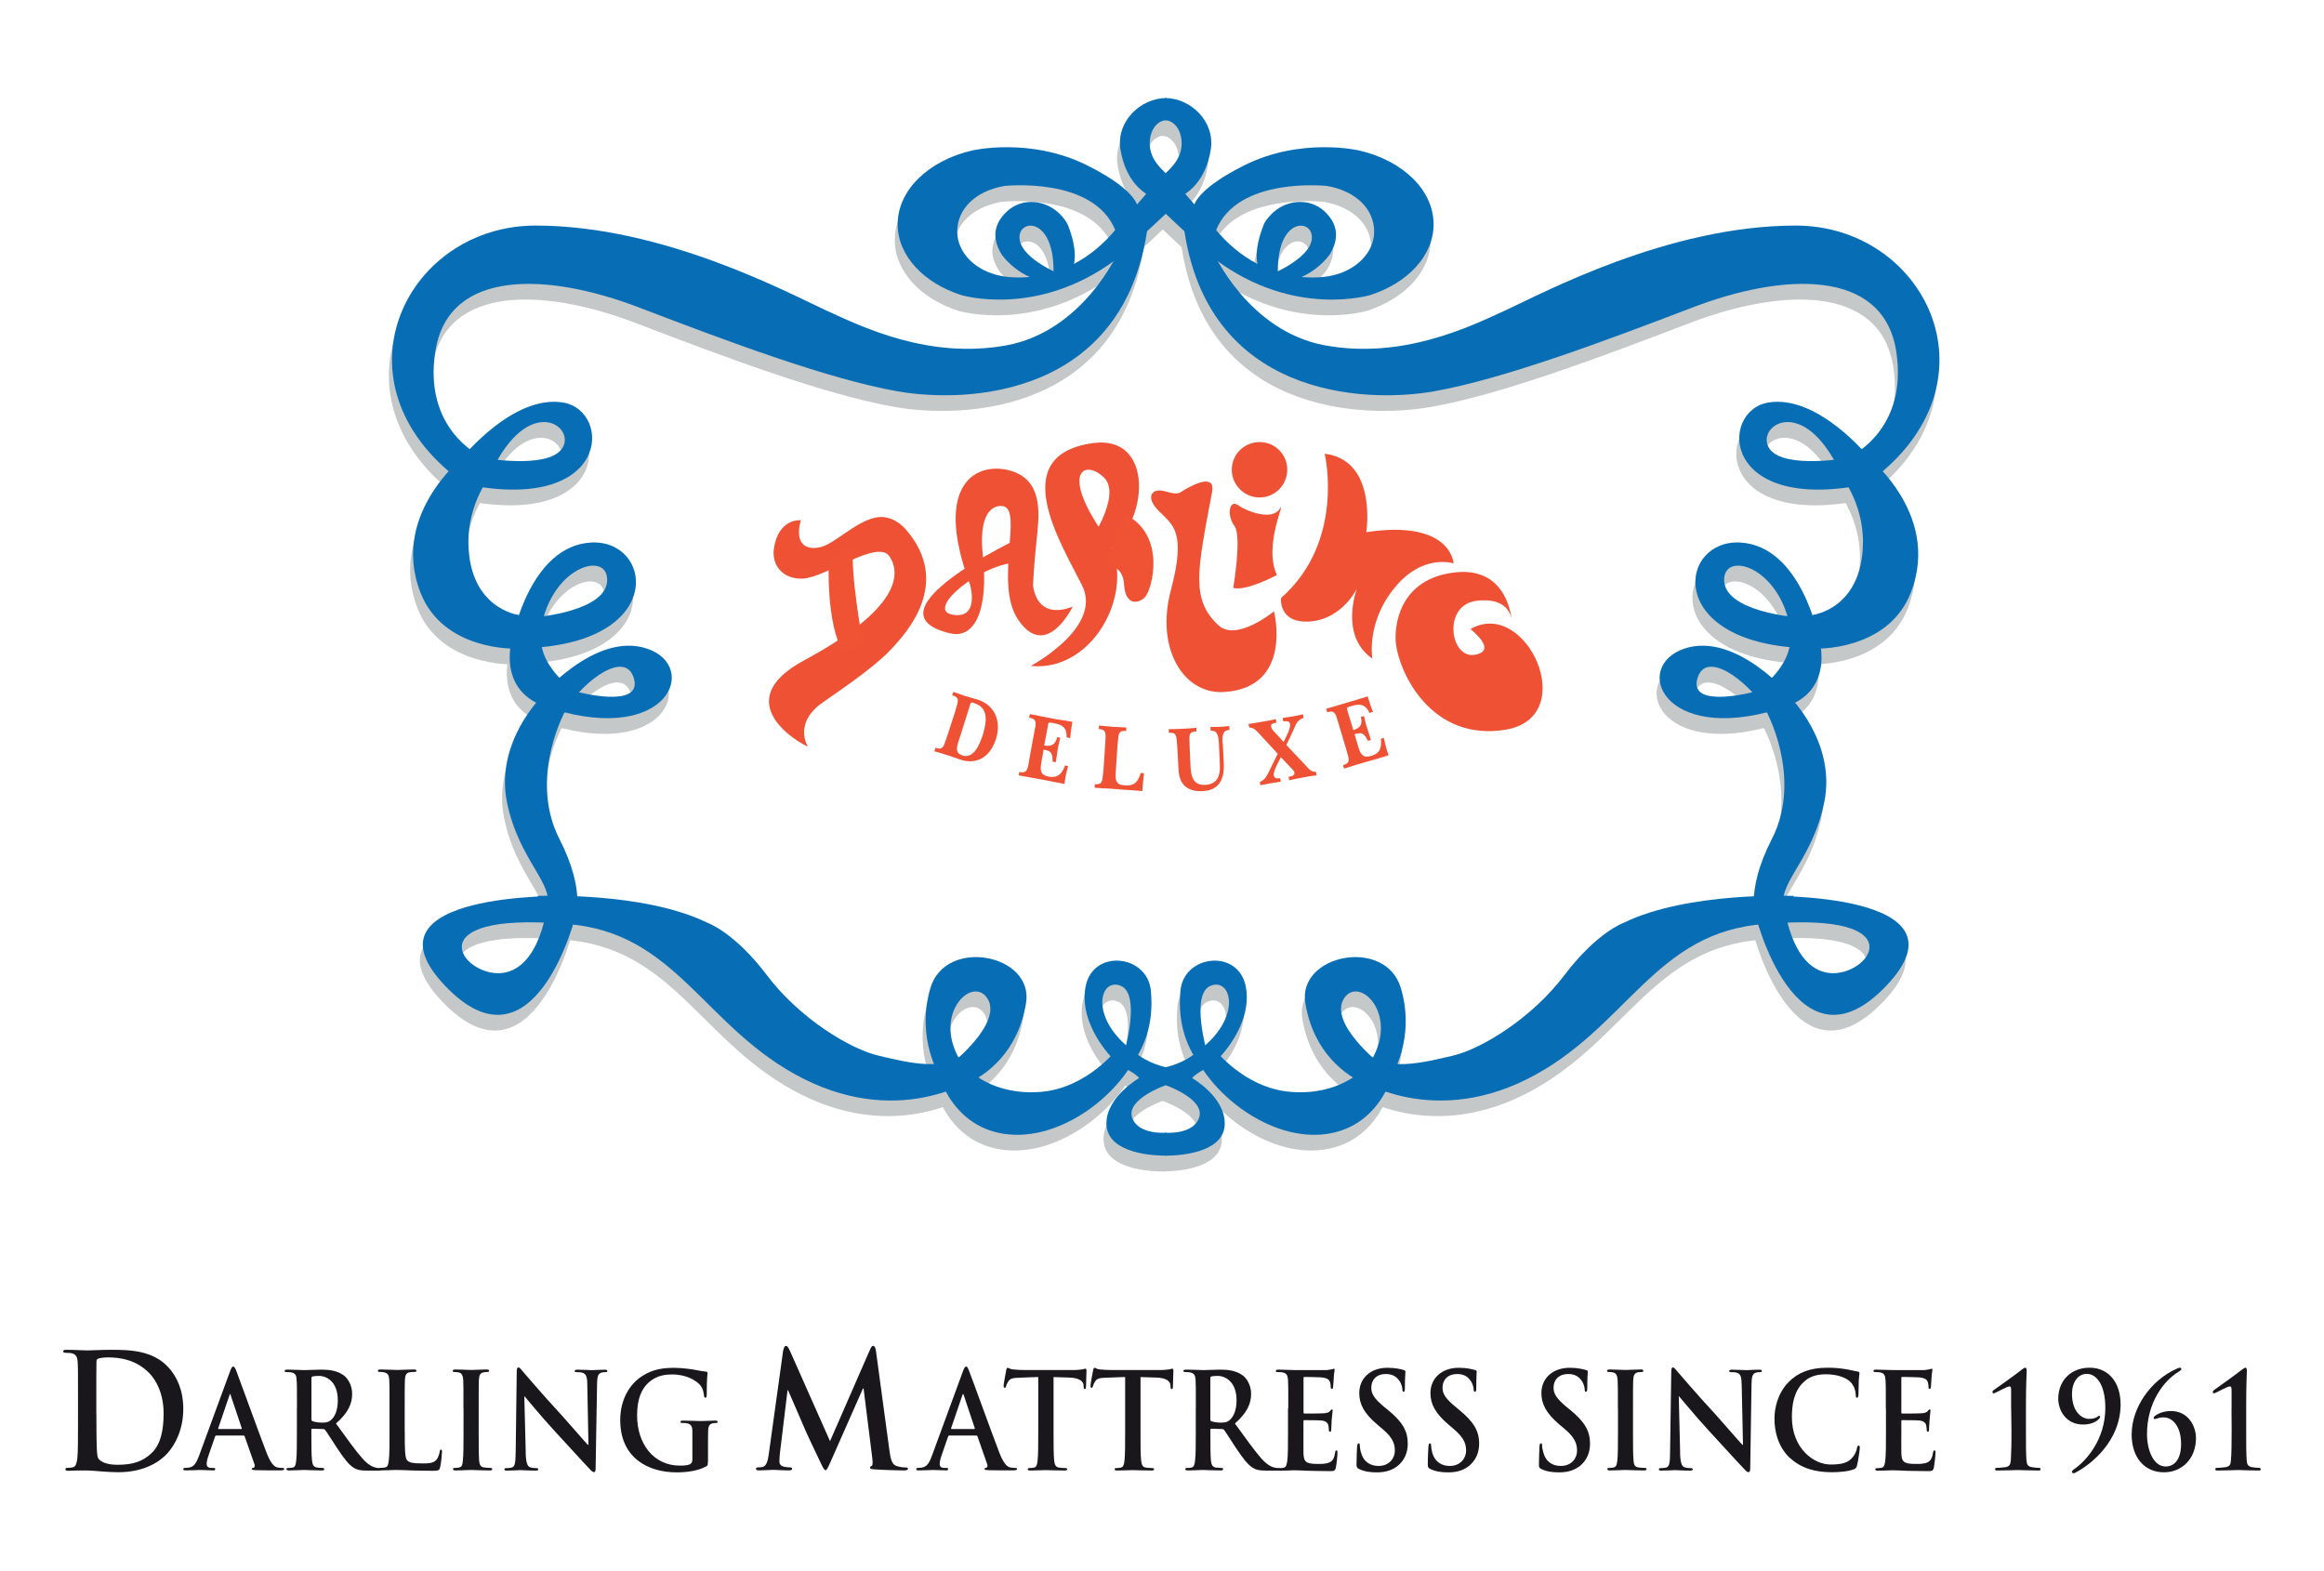 <?xml version="1.0" encoding="UTF-8"?>
<svg xmlns="http://www.w3.org/2000/svg" version="1.1" viewBox="0 0 340.19 230">
  <defs>
    <style>
      .cls-1 {
        fill: #ef5334;
      }

      .cls-2 {
        fill: none;
        stroke: #19171c;
        stroke-miterlimit: 10;
        stroke-width: 0px;
      }

      .cls-3 {
        fill: #19171c;
      }

      .cls-4 {
        fill: #076eb6;
      }

      .cls-5 {
        fill: #ef5134;
      }

      .cls-6 {
        fill: #c5c8c8;
      }
    </style>
  </defs>
  <!-- Generator: Adobe Illustrator 28.6.0, SVG Export Plug-In . SVG Version: 1.2.0 Build 709)  -->
  <g>
    <g id="Layer_1">
      <g>
        <path class="cls-6" d="M166.32,34.49l-1.71-.93c-7.68,11.7-18.53,9.13-18.53,9.13-3.67-.69-6.4-3.35-6.4-6.48s2.48-5.88,6.92-6.66c0,0,13.07-1.45,16.22,6.48l3.33-3.15s.31-2.47-7.33-6.33c-8.46-4.27-16.99-2.21-16.99-2.21-6.28,1.45-10.85,5.73-10.85,10.79,0,4.63,3.82,8.59,9.27,10.36,0,0,11.14,3.41,22.67-5.18l3.41-5.82Z"/>
        <path class="cls-6" d="M155.88,35.26c-.2-.54-.6-1.01-1-1.45-2.18-2.37-5.72-2.61-7.92-.58-1.75,1.64-2.37,3.73-.8,6.29,0,0,2.65,3.95,7.52,4.1l1.8-.85s-6.33-2.39-6.66-5.47c-.34-3.07,5.3-3.41,4.94,5.38l2.48-.5s1.66-1.72-.36-6.92"/>
        <path class="cls-6" d="M170.29,31.89c-3.62-.73-6.02-3.46-6.69-7.69-.69-4.12,2.94-7.55,6.7-7.55v3.23c-1.18,0-2.44,1.24-2.44,3.43s1.53,3.58,2.42,4.43v4.15Z"/>
        <path class="cls-6" d="M163.15,35.52l4.29-4.96,2.81-.17v3.16s-5.86,5.57-7.92,7.07c-2.05,1.45.83-5.1.83-5.1"/>
        <path class="cls-6" d="M163.25,39.2s-5.12,11.59-16.41,13.66c-11.26,2.06-20.95-2.63-26.4-5.13-5.46-2.51-23.77-12.42-42.47-12.42s-29.99,22.2-11.91,36.68l2.13,1.47,1.47-4.57s-8.18-3.91-6.38-15.24c1.97-12.15,16.63-11.38,29.72-6.39,13.09,5.02,27.68,10.5,37.91,12.3,10.3,1.84,33.36.82,36.65-24.24l-4.32,3.89Z"/>
        <path class="cls-6" d="M68.3,68.38s-11.83,8.72-7.18,20.67c3.37,8.6,14.02,8.2,14.02,8.2l3.75-.17-3.42-4.79s-7.16-.84-7.33-10.42c-.1-6.06,3.43-10.24,3.43-10.24l-3.26-3.25Z"/>
        <path class="cls-6" d="M74.79,94.86s-3.23,8.71,5.3,11.11l2.05.51,1.87-2.91-2.39-1.87s-2.23-2.05-2.73-4.61l-4.1-2.22Z"/>
        <path class="cls-6" d="M78.89,104.25s-6.83,6.66-5.12,15.37c1.7,8.7,7.18,12.13,5.81,15.71l4.08,1.53s1.9-3.76-2.22-11.78c-4.09-8.03-.15-17.09,1.21-19.3,1.36-2.23-3.76-1.54-3.76-1.54"/>
        <path class="cls-6" d="M78.2,133.45s15.54-.68,24.94,3.93c0,0,3.93,1.37,8.7,7.68,4.78,6.3,12.15,10.8,16.41,11.78,4.09.95,10.07,2.56,12.97-.86l1.71,3.75s-10.94,7.86-25.61.51c-14.69-7.34-18.62-21.68-35.02-22.7l-4.1-4.1Z"/>
        <path class="cls-6" d="M136.61,158.38s1.66,8.71,10.03,9.91c8.34,1.2,17.46-6.14,19.85-12.81l-3.24.16s-4.44,5.98-11.45,6.5c-6.99.5-10.41-3.25-10.41-3.25l-4.79-.52Z"/>
        <path class="cls-6" d="M163.61,158.38s2.03.86,2.71,1.72c0,0-4.78,2.72-4.78,6.65s5.4,4.73,8.77,4.73v-3.36s-4.16.34-5-2.21c-.92-2.77,5-4.8,5-4.8v-2.56s-2.8-.51-4.83-2.39l-1.87,2.22Z"/>
        <path class="cls-6" d="M162.57,157.36s-5.12-4.96-4.1-10.59c1.02-5.64,9.04-4.75,9.56.5.51,5.3-1.2,8.71-3.06,11.28-1.89,2.56-.87-2.04-.87-2.04,0,0,2.57-8.72-.5-9.91-3.08-1.19-4.64,4.77,1.87,9.55l-2.91,1.2Z"/>
        <path class="cls-6" d="M137.29,160.1s-3.75-5.64-1.54-13.15c2.23-7.52,15.19-4.96,14.01,2.21-1.2,7.18-5.81,10.58-9.05,11.95-3.25,1.37-1.87-3.07-1.87-3.07,0,0,7.51-5.97,5.29-9.57-2.22-3.59-8.55,2.56-3.58,9.73l-3.26,1.89Z"/>
        <path class="cls-6" d="M82.47,133.45s-30.9-.68-17.75,13.15c13.15,13.83,19.29-10.41,19.29-11.09s-4.27-1.19-4.27-1.19c0,0-.86,9.74-6.66,10.4-5.81.7-12.99-9.05,9.21-7.17l.17-4.1Z"/>
        <path class="cls-6" d="M78.4,104.59s8.18-9.91,15.87-7.34c7.68,2.56,3.23,14-13.66,8.88l3.41-2.57s9.57,2.57,8.37-1.87c-1.2-4.44-7.34.35-9.73,4.1l-4.25-1.2Z"/>
        <path class="cls-6" d="M74.62,95.55s2.56-13.32,11.45-13.84c8.89-.51,11.1,14-8.02,15.37v-4.45s10.41-.85,10.41-5.45-9.39-1.54-9.9,9.22l-3.94-.85Z"/>
        <path class="cls-6" d="M67.11,69.41s7.51-9.39,14.86-8.2c7.33,1.2,6.99,16.75-15.19,11.79l4.1-3.59s10.07,1.71,11.26-2.05c1.01-3.2-5.81-7.16-11.1,4.96l-3.93-2.91Z"/>
        <path class="cls-6" d="M174.07,34.49l1.72-.93c7.68,11.7,18.55,9.13,18.55,9.13,3.65-.69,6.38-3.35,6.38-6.48s-2.48-5.88-6.92-6.66c0,0-13.06-1.45-16.22,6.48l-3.32-3.15s-.3-2.47,7.34-6.33c8.43-4.27,16.97-2.21,16.97-2.21,6.3,1.45,10.85,5.73,10.85,10.79,0,4.63-3.82,8.59-9.27,10.36,0,0-11.14,3.41-22.67-5.18l-3.42-5.82Z"/>
        <path class="cls-6" d="M184.51,35.26c.21-.54.6-1.01,1.01-1.45,2.18-2.37,5.74-2.61,7.92-.58,1.75,1.64,2.37,3.73.78,6.29,0,0-2.63,3.95-7.51,4.1l-1.78-.85s6.3-2.39,6.66-5.47c.33-3.07-5.3-3.41-4.96,5.38l-2.48-.5s-1.67-1.72.37-6.92"/>
        <path class="cls-6" d="M170.11,31.89c3.62-.73,6.02-3.46,6.7-7.69.66-4.12-2.94-7.55-6.72-7.55l.02,3.23c1.14,0,2.44,1.24,2.44,3.43s-1.53,3.58-2.44,4.43v4.15Z"/>
        <path class="cls-6" d="M177.23,35.52l-4.26-4.96-2.81-.17v3.16s5.85,5.57,7.91,7.07c2.04,1.45-.84-5.1-.84-5.1"/>
        <path class="cls-6" d="M177.17,39.2s5.12,11.59,16.39,13.66c11.26,2.06,20.95-2.63,26.41-5.13,5.45-2.51,23.79-12.42,42.47-12.42s30,22.2,11.9,36.68l-2.11,1.47-1.48-4.57s8.2-3.91,6.38-15.24c-1.95-12.15-16.62-11.38-29.71-6.39-13.11,5.02-27.68,10.5-37.9,12.3-10.31,1.84-33.36.82-36.68-24.24l4.35,3.89Z"/>
        <path class="cls-6" d="M272.11,68.38s11.82,8.72,7.16,20.67c-3.36,8.6-14,8.2-14,8.2l-3.77-.17,3.43-4.79s7.18-.84,7.33-10.42c.12-6.06-3.41-10.24-3.41-10.24l3.25-3.25Z"/>
        <path class="cls-6" d="M265.62,94.86s3.24,8.71-5.3,11.11l-2.04.51-1.88-2.91,2.39-1.87s2.22-2.05,2.72-4.61l4.12-2.22Z"/>
        <path class="cls-6" d="M261.5,104.25s6.85,6.66,5.14,15.37c-1.71,8.7-7.18,12.13-5.81,15.71l-4.09,1.53s-1.88-3.76,2.22-11.78c4.09-8.03.16-17.09-1.2-19.3-1.37-2.23,3.74-1.54,3.74-1.54"/>
        <path class="cls-6" d="M262.19,133.45s-15.54-.68-24.93,3.93c0,0-3.92,1.37-8.71,7.68-4.77,6.3-12.14,10.8-16.4,11.78-4.09.95-10.05,2.56-12.96-.86l-1.71,3.75s10.93,7.86,25.62.51c14.68-7.34,18.62-21.68,35.01-22.7l4.1-4.1Z"/>
        <path class="cls-6" d="M203.79,158.38s-1.64,8.71-10.02,9.91c-8.37,1.2-17.47-6.14-19.87-12.81l3.27.16s4.44,5.98,11.42,6.5c7,.5,10.43-3.25,10.43-3.25l4.77-.52Z"/>
        <path class="cls-6" d="M176.81,158.38s-2.05.86-2.75,1.72c0,0,4.8,2.72,4.8,6.65s-5.41,4.73-8.77,4.73v-3.36s4.17.34,5.02-2.21c.91-2.77-5.02-4.8-5.02-4.8v-2.56s2.8-.51,4.83-2.39l1.89,2.22Z"/>
        <path class="cls-6" d="M177.84,157.36s5.12-4.96,4.09-10.59c-1.03-5.64-9.04-4.75-9.57.5-.5,5.3,1.21,8.71,3.09,11.28,1.88,2.56.85-2.04.85-2.04,0,0-2.56-8.72.52-9.91,3.08-1.19,4.6,4.77-1.89,9.55l2.92,1.2Z"/>
        <path class="cls-6" d="M203.1,160.1s3.77-5.64,1.54-13.15c-2.22-7.52-15.2-4.96-14,2.21,1.21,7.18,5.81,10.58,9.05,11.95,3.24,1.37,1.87-3.07,1.87-3.07,0,0-7.5-5.97-5.29-9.57,2.23-3.59,8.55,2.56,3.6,9.73l3.23,1.89Z"/>
        <path class="cls-6" d="M257.91,133.45s30.92-.68,17.79,13.15c-13.18,13.83-19.31-10.41-19.31-11.09s4.26-1.19,4.26-1.19c0,0,.85,9.74,6.67,10.4,5.81.7,12.99-9.05-9.22-7.17l-.18-4.1Z"/>
        <path class="cls-6" d="M262.03,104.59s-8.2-9.91-15.9-7.34c-7.68,2.56-3.24,14,13.66,8.88l-3.41-2.57s-9.57,2.57-8.38-1.87c1.22-4.44,7.36.35,9.74,4.1l4.27-1.2Z"/>
        <path class="cls-6" d="M265.78,95.55s-2.56-13.32-11.44-13.84c-8.88-.51-11.11,14,8.04,15.37v-4.45s-10.43-.85-10.43-5.45,9.39-1.54,9.91,9.22l3.91-.85Z"/>
        <path class="cls-6" d="M273.29,69.41s-7.51-9.39-14.85-8.2c-7.35,1.2-7,16.75,15.19,11.79l-4.1-3.59s-10.06,1.71-11.25-2.05c-1.03-3.2,5.79-7.16,11.09,4.96l3.92-2.91Z"/>
        <path class="cls-4" d="M166.75,32.2l-1.71-.95c-7.67,11.71-18.54,9.13-18.54,9.13-3.65-.7-6.38-3.34-6.38-6.49s2.47-5.89,6.92-6.67c0,0,13.07-1.43,16.23,6.51l3.31-3.17s.31-2.46-7.33-6.3c-8.46-4.27-17-2.22-17-2.22-6.27,1.46-10.85,5.74-10.85,10.79,0,4.62,3.83,8.6,9.29,10.36,0,0,11.13,3.42,22.66-5.2l3.41-5.8Z"/>
        <path class="cls-4" d="M156.33,32.96c-.23-.53-.61-1-1.01-1.45-2.19-2.36-5.73-2.61-7.91-.57-1.76,1.62-2.38,3.72-.8,6.29,0,0,2.64,3.93,7.52,4.1l1.78-.86s-6.32-2.39-6.66-5.47c-.35-3.07,5.31-3.41,4.95,5.38l2.48-.51s1.68-1.73-.35-6.92"/>
        <path class="cls-4" d="M170.73,29.59c-3.61-.72-6.02-3.46-6.71-7.68-.68-4.12,2.94-7.56,6.72-7.56v3.25c-1.17,0-2.44,1.23-2.44,3.41s1.53,3.57,2.43,4.43v4.15Z"/>
        <path class="cls-4" d="M163.61,33.22l4.26-4.95,2.82-.17v3.15s-5.88,5.59-7.91,7.06c-2.07,1.48.83-5.1.83-5.1"/>
        <path class="cls-4" d="M163.69,36.89s-5.12,11.61-16.4,13.67c-11.28,2.04-20.94-2.63-26.4-5.14-5.47-2.51-23.81-12.4-42.48-12.4s-29.98,22.2-11.9,36.66l2.13,1.48,1.47-4.55s-8.2-3.93-6.37-15.26c1.96-12.14,16.61-11.38,29.72-6.37,13.09,5.01,27.67,10.48,37.9,12.3,10.3,1.82,33.36.79,36.66-24.24l-4.31,3.87Z"/>
        <path class="cls-4" d="M68.74,66.09s-11.85,8.72-7.19,20.66c3.37,8.62,14.01,8.2,14.01,8.2l3.77-.15-3.42-4.79s-7.16-.86-7.34-10.42c-.12-6.07,3.41-10.24,3.41-10.24l-3.24-3.25Z"/>
        <path class="cls-4" d="M75.21,92.55s-3.23,8.72,5.3,11.1l2.05.52,1.89-2.91-2.39-1.87s-2.21-2.05-2.73-4.6l-4.11-2.24Z"/>
        <path class="cls-4" d="M79.32,101.94s-6.84,6.68-5.13,15.38c1.72,8.72,7.18,12.14,5.81,15.71l4.1,1.54s1.87-3.76-2.22-11.78c-4.1-8.03-.17-17.1,1.2-19.3,1.37-2.22-3.76-1.55-3.76-1.55"/>
        <path class="cls-4" d="M78.64,131.15s15.54-.67,24.92,3.93c0,0,3.94,1.36,8.71,7.69,4.78,6.31,12.15,10.8,16.41,11.78,4.07.94,10.07,2.57,12.96-.86l1.71,3.77s-10.92,7.84-25.62.51c-14.69-7.34-18.63-21.69-35.02-22.72l-4.09-4.1Z"/>
        <path class="cls-4" d="M137.05,156.1s1.65,8.69,10.01,9.89c8.37,1.2,17.47-6.15,19.86-12.81l-3.23.17s-4.45,5.98-11.44,6.49c-7.01.52-10.43-3.25-10.43-3.25l-4.78-.5Z"/>
        <path class="cls-4" d="M164.02,156.1s2.05.85,2.73,1.71c0,0-4.79,2.73-4.79,6.64s5.43,4.72,8.79,4.72v-3.36s-4.17.36-5.03-2.22c-.9-2.74,5.03-4.78,5.03-4.78v-2.57s-2.8-.51-4.85-2.39l-1.88,2.24Z"/>
        <path class="cls-4" d="M162.98,155.06s-5.1-4.94-4.08-10.59c1.02-5.63,9.04-4.76,9.56.5.52,5.31-1.2,8.71-3.07,11.28-1.86,2.57-.86-2.04-.86-2.04,0,0,2.58-8.72-.52-9.92-3.07-1.21-4.62,4.79,1.88,9.56l-2.91,1.2Z"/>
        <path class="cls-4" d="M137.73,157.8s-3.75-5.64-1.54-13.16c2.23-7.51,15.2-4.95,14,2.22-1.18,7.16-5.8,10.59-9.05,11.96-3.23,1.35-1.87-3.08-1.87-3.08,0,0,7.51-5.96,5.29-9.55-2.22-3.6-8.54,2.56-3.57,9.71l-3.26,1.9Z"/>
        <path class="cls-4" d="M82.9,131.15s-30.9-.67-17.75,13.15c13.13,13.83,19.29-10.42,19.29-11.09s-4.27-1.2-4.27-1.2c0,0-.86,9.73-6.66,10.42-5.81.67-12.99-9.05,9.21-7.18l.17-4.1Z"/>
        <path class="cls-4" d="M78.8,102.29s8.2-9.91,15.9-7.35c7.68,2.56,3.23,14.01-13.67,8.89l3.41-2.57s9.57,2.57,8.37-1.87c-1.2-4.45-7.34.34-9.73,4.1l-4.28-1.2Z"/>
        <path class="cls-4" d="M75.06,93.24s2.56-13.31,11.43-13.82c8.87-.52,11.11,13.99-8.03,15.38v-4.46s10.42-.84,10.42-5.46-9.39-1.54-9.91,9.22l-3.91-.86Z"/>
        <path class="cls-4" d="M67.55,67.12s7.51-9.4,14.86-8.2c7.33,1.2,6.99,16.74-15.21,11.78l4.11-3.59s10.07,1.71,11.26-2.05c1.04-3.21-5.79-7.17-11.08,4.95l-3.93-2.9Z"/>
        <path class="cls-4" d="M174.51,32.2l1.71-.95c7.67,11.71,18.54,9.13,18.54,9.13,3.65-.7,6.39-3.34,6.39-6.49s-2.49-5.89-6.91-6.67c0,0-13.08-1.43-16.24,6.51l-3.32-3.17s-.29-2.46,7.34-6.3c8.45-4.27,16.99-2.22,16.99-2.22,6.28,1.46,10.84,5.74,10.84,10.79,0,4.62-3.81,8.6-9.27,10.36,0,0-11.14,3.42-22.66-5.2l-3.41-5.8Z"/>
        <path class="cls-4" d="M184.95,32.96c.2-.53.59-1,1-1.45,2.17-2.36,5.74-2.61,7.94-.57,1.73,1.62,2.35,3.72.77,6.29,0,0-2.65,3.93-7.51,4.1l-1.79-.86s6.33-2.39,6.66-5.47c.34-3.07-5.31-3.41-4.95,5.38l-2.47-.51s-1.68-1.73.36-6.92"/>
        <path class="cls-4" d="M170.53,29.59c3.63-.72,6.03-3.46,6.7-7.68.67-4.12-2.93-7.56-6.7-7.56v3.25c1.16,0,2.44,1.23,2.44,3.41s-1.53,3.57-2.44,4.43v4.15Z"/>
        <path class="cls-4" d="M177.67,33.22l-4.26-4.95-2.81-.17v3.15s5.84,5.59,7.89,7.06c2.05,1.48-.83-5.1-.83-5.1"/>
        <path class="cls-4" d="M177.58,36.89s5.12,11.61,16.4,13.67c11.27,2.04,20.96-2.63,26.41-5.14,5.47-2.51,23.79-12.4,42.47-12.4s30,22.2,11.9,36.66l-2.11,1.48-1.47-4.55s8.19-3.93,6.38-15.26c-1.96-12.14-16.63-11.38-29.72-6.37-13.1,5.01-27.68,10.48-37.91,12.3-10.31,1.82-33.36.79-36.67-24.24l4.33,3.87Z"/>
        <path class="cls-4" d="M272.53,66.09s11.84,8.72,7.18,20.66c-3.37,8.62-14.01,8.2-14.01,8.2l-3.75-.15,3.42-4.79s7.16-.86,7.33-10.42c.12-6.07-3.41-10.24-3.41-10.24l3.25-3.25Z"/>
        <path class="cls-4" d="M266.03,92.55s3.25,8.72-5.29,11.1l-2.05.52-1.89-2.91,2.41-1.87s2.2-2.05,2.72-4.6l4.09-2.24Z"/>
        <path class="cls-4" d="M261.94,101.94s6.84,6.68,5.12,15.38c-1.71,8.72-7.17,12.14-5.81,15.71l-4.08,1.54s-1.9-3.76,2.21-11.78c4.1-8.03.17-17.1-1.18-19.3-1.39-2.22,3.75-1.55,3.75-1.55"/>
        <path class="cls-4" d="M262.63,131.15s-15.55-.67-24.95,3.93c0,0-3.91,1.36-8.7,7.69-4.78,6.31-12.14,10.8-16.38,11.78-4.1.94-10.08,2.57-12.99-.86l-1.7,3.77s10.93,7.84,25.62.51c14.67-7.34,18.6-21.69,35-22.72l4.1-4.1Z"/>
        <path class="cls-4" d="M204.22,156.1s-1.64,8.69-10,9.89c-8.39,1.2-17.5-6.15-19.87-12.81l3.23.17s4.44,5.98,11.45,6.49c7,.52,10.42-3.25,10.42-3.25l4.77-.5Z"/>
        <path class="cls-4" d="M177.23,156.1s-2.04.85-2.72,1.71c0,0,4.77,2.73,4.77,6.64s-5.4,4.72-8.75,4.72v-3.36s4.15.36,5-2.22c.92-2.74-5-4.78-5-4.78v-2.57s2.79-.51,4.83-2.39l1.86,2.24Z"/>
        <path class="cls-4" d="M178.26,155.06s5.14-4.94,4.11-10.59c-1.03-5.63-9.05-4.76-9.57.5-.5,5.31,1.19,8.71,3.08,11.28,1.88,2.57.85-2.04.85-2.04,0,0-2.56-8.72.51-9.92,3.08-1.21,4.63,4.79-1.86,9.56l2.89,1.2Z"/>
        <path class="cls-4" d="M203.54,157.8s3.76-5.64,1.52-13.16c-2.21-7.51-15.19-4.95-13.98,2.22,1.18,7.16,5.81,10.59,9.05,11.96,3.23,1.35,1.87-3.08,1.87-3.08,0,0-7.53-5.96-5.28-9.55,2.2-3.6,8.52,2.56,3.57,9.71l3.25,1.9Z"/>
        <path class="cls-4" d="M258.36,131.15s30.91-.67,17.76,13.15c-13.15,13.83-19.31-10.42-19.31-11.09s4.29-1.2,4.29-1.2c0,0,.85,9.73,6.65,10.42,5.81.67,12.98-9.05-9.21-7.18l-.18-4.1Z"/>
        <path class="cls-4" d="M262.46,102.29s-8.2-9.91-15.88-7.35c-7.68,2.56-3.25,14.01,13.66,8.89l-3.43-2.57s-9.55,2.57-8.36-1.87c1.2-4.45,7.35.34,9.74,4.1l4.26-1.2Z"/>
        <path class="cls-4" d="M266.21,93.24s-2.56-13.31-11.45-13.82c-8.87-.52-11.08,13.99,8.03,15.38v-4.46s-10.41-.84-10.41-5.46,9.39-1.54,9.91,9.22l3.93-.86Z"/>
        <path class="cls-4" d="M273.73,67.12s-7.52-9.4-14.86-8.2c-7.34,1.2-6.99,16.74,15.19,11.78l-4.09-3.59s-10.07,1.71-11.26-2.05c-1.02-3.21,5.81-7.17,11.09,4.95l3.94-2.9Z"/>
        <path class="cls-5" d="M168.9,72.02s-1.3.76.79,2.84c2.06,2.07,3.95,3.02,1.71,11.52-2.29,8.51,1.83,15.26,7.73,14.92,10.23-.59,7.36-11.81,7.36-11.81,0,0-5.48,4.5-8.12,2.05-4.08-3.78-3.13-7.94-.94-19.53.55-3-3.41-.75-4.53,0-1.14.76-2.84-.75-3.99,0"/>
        <path class="cls-5" d="M186.92,84.17s-4.53,2.43-6.4,1.89c0,0,1.3-7.57.18-9.07-1.16-1.54-.78-3.97.54-3.03,1.33.93,4.91,2.27,6.06.56,1.13-1.71-2.45,5.3-.38,9.65"/>
        <path class="cls-5" d="M193.91,66.42s3.07,12.8-6.39,21.12c0,0-.43,3.79,4.29,3.43,4.73-.39,6.82-4.83,6.82-4.83,0,0-2.63,6.91,2.26,10.27,0,0-.94-5.26,3.23-10.34,4.15-5.12,8.66-3.6,8.66-3.6,0,0-.31-6.45-12.78-4.57,0,0,1.66-10.55-6.1-11.48"/>
        <path class="cls-5" d="M188.43,68.76c0,2.24-1.82,4.06-4.05,4.06s-4.07-1.82-4.07-4.06,1.82-4.05,4.07-4.05,4.05,1.8,4.05,4.05"/>
        <path class="cls-5" d="M143.87,107.57c-.5,1.49-1.35,3.55-3.02,3.01-1.02-.35-.83-1.12-.55-2.05l.14-.41,1.54-4.85.06-.25c.05-.07.07-.14.16-.16.13-.05.27,0,.39.06,2.09.65,1.9,2.55,1.28,4.65M145.77,108.26c.91-2.86-.29-5.09-2.66-5.85-.59-.18-1.21-.33-1.78-.51-.62-.21-1.19-.42-1.78-.62l-.16.5c.8.24.99.51.67,1.52l-.25.9-1.16,3.56-.3.85c-.32,1.01-.61,1.1-1.42.86l-.16.51c.39.09.79.22,1.19.34l1.17.37,1.4.49c2.23.76,4.3-.13,5.23-2.92"/>
        <path class="cls-5" d="M156.03,113.4c-.08.48-.14.9-.23,1.37-.09-.05-.23-.07-.35-.09l-1.19-.22-1.17-.24-2-.36c-.64-.13-1.31-.22-1.98-.36l.09-.49c.81.13,1.14,0,1.34-1.04l.14-.87.68-3.71.17-.88c.22-1.08-.06-1.29-.89-1.46l.12-.52c.62.12,1.27.26,1.92.38l1.84.36c.81.13,1.65.24,2.45.39-.14.81-.25,1.61-.32,2.39l-.51-.11c.03-1.51-.71-1.87-1.88-2.08-.26-.05-.69-.12-.72-.05-.09.03-.1.15-.12.26-.01.14-.05.3-.05.33l-.52,2.72c.97.19,1.62-.02,1.91-1.22l.43.09c-.1.57-.27,1.13-.36,1.71l-.25,1.67-.05.21-.45-.09c0-1.28-.23-1.58-1.31-1.76l-.32,1.77c-.24,1.34-.15,1.95,1.06,2.19,1.26.21,1.87-.27,2.4-1.64l.44.09c-.1.41-.22.83-.31,1.24"/>
        <path class="cls-5" d="M167.19,115.8c-1-.08-1.99-.17-2.99-.22l-1.87-.15c-.73-.02-1.42-.07-2.1-.12l.04-.52c.81.05,1.07-.11,1.16-1.18l.1-.87.25-3.79.05-.88c.06-1.08-.17-1.27-.99-1.35l.03-.51c.66.07,1.32.13,2,.18.67.04,1.33.07,2,.1l-.02.51c-.86-.03-1.11.11-1.17,1.19l-.1.89-.24,3.74c-.11,1.43-.03,2.05,1.32,2.15,1.32.07,1.87-.36,2.32-1.82l.49.04c-.12.88-.19,1.73-.26,2.63"/>
        <path class="cls-5" d="M179.09,107.4c-.15.32-.15.72-.15,1.09.02.23.07.43.07.63l.13,2.66c.11,2.51-.88,3.92-3.06,4.02-.84.07-1.66-.06-2.39-.54-.92-.64-1.13-1.66-1.19-2.84l-.16-3.02-.08-.92c-.07-1.09-.31-1.26-1.16-1.2l-.02-.55c.62,0,1.26,0,1.86-.04.75-.03,1.43-.08,2.19-.15v.52c-.85.07-1.08.24-1.01,1.33l.02.91.14,3.05c.09,1.61.59,2.61,2.1,2.54,1.73-.07,2.3-1.19,2.18-3.11l-.12-2.62v-.13c-.02-.55-.09-1.39-.4-1.78-.21-.25-.55-.29-.83-.3l-.02-.53c.37,0,.78,0,1.18-.02.52,0,1.03-.06,1.55-.12l.06.54c-.4.08-.76.15-.88.57"/>
        <path class="cls-5" d="M190.51,113.86c-.57.09-1.18.22-1.8.36l-.09-.52s.04,0,.09,0c.26-.07.83-.11.77-.62-.06-.32-.41-.55-.59-.77l-1.39-1.47c-.28.55-1.15,2.04-1.04,2.68.09.54.61.4.93.4l.1.5c-.6.1-1.19.18-1.83.29-.38.07-.74.14-1.17.24l-.07-.49c.66-.25.97-.77,1.3-1.44.42-.89.87-1.8,1.32-2.68l-2.71-2.94c-.6-.62-.71-.81-1.48-.92l-.09-.51c.6-.07,1.21-.18,1.81-.29.74-.11,1.45-.24,2.2-.41l.07.51s-.1.02-.16.04c-.25.04-.69.14-.62.48.08.52.53.89.84,1.21l.99,1.1c.31-.63,1.05-1.94.95-2.64-.09-.46-.59-.41-.88-.38-.05,0-.09.02-.11.02l-.1-.51c.42-.06.8-.11,1.18-.18.59-.1,1.17-.21,1.8-.35l.09.51c-.81.28-1.07.76-1.4,1.59-.38.82-.73,1.62-1.12,2.39l2.81,2.97c.5.55.83,1.01,1.52.95l.1.51c-.75.09-1.49.22-2.23.36"/>
        <path class="cls-5" d="M202.85,109.26c.13.46.25.85.41,1.3-.12.03-.24.07-.35.11l-1.15.35-1.16.33-1.96.57c-.6.19-1.25.39-1.9.59l-.14-.5c.78-.25,1-.5.69-1.52l-.25-.86-1.08-3.63-.26-.85c-.3-1.04-.64-1.1-1.43-.89l-.14-.51c.62-.19,1.26-.35,1.88-.55l1.8-.54c.81-.21,1.58-.49,2.39-.72.24.78.47,1.55.78,2.27l-.5.15c-.66-1.36-1.49-1.35-2.62-1.02-.24.08-.68.21-.69.28-.02.07-.02.19.05.3.03.12.07.27.07.29l.81,2.66c.92-.28,1.41-.73,1.1-1.93l.47-.11c.14.56.24,1.14.44,1.7l.51,1.59.05.2-.43.13c-.57-1.14-.91-1.3-1.95-.97l.5,1.72c.38,1.29.73,1.81,1.94,1.45,1.21-.36,1.54-1.07,1.41-2.5l.41-.15c.12.41.19.85.31,1.25"/>
        <path class="cls-5" d="M117.22,76.15s-3.23-.35-3.93,4.1c-.39,2.53,1.37,4.61,4.28,4.44,3.41-.2,10.92-5.81,12.63-3.25,1.71,2.56,1.54,7.67-12.45,15.2-11.45,6.15-.52,12.3.51,12.64,0,0-2.23-3.42,2.23-6.49,4.44-3.08,8.01-5.63,10.07-7.87,2.04-2.21,8.89-9.55,2.04-17.41,0,0-1.87-2.39-4.61-1.71-2.98.76-5.8,3.77-7.85,4.28-2.04.51-3.91-.34-2.91-3.93"/>
        <path class="cls-1" d="M121.33,81.96s-.52,9.23,2.21,13.83l2.74-1.87s-1.88-10.08-1.37-14l-3.59,2.04Z"/>
        <path class="cls-5" d="M139.09,92.71c3.59.85,5.64-3.41,4.78-11.44-.84-8.01,2.9-7.18,2.9-7.18,3.08.36-1.28,11.33,2.24,16.58,4.15,6.19,8.02-1.89,8.02-1.89,0,0-5,2.4-5.82-3.08,0,0,.17-3.41.53-6.66.32-3.25,1.16-8.54-3.6-10.07-4.78-1.54-11.79,1.36-6.16,16.56,0,0,1.54,5.14-2.55,4.45-4.12-.69,4.26-7.68,9.9-7.68v-3.59s-23.19,10.91-10.25,14"/>
        <path class="cls-5" d="M158.91,80.24s5.55-7.64,2.65-10.38c-2.91-2.72-6.39-.63.24,8.68,4.98,6.99-1.34,19.91-10.91,18.94,0,0,10.58-5.64,7.51-11.78-3.07-6.14-11.21-19.02,1.54-20.83,9.62-1.36,8.21,13.14.85,16.74l-1.87-1.37Z"/>
        <path class="cls-1" d="M161.79,82.82s2.57-.35,2.75,2.72c.17,3.08,2.04,2.91,3.06,1.88,1.02-1.02,3.24-9.06-2.9-12.12l-2.91,7.52Z"/>
        <path class="cls-5" d="M221.3,90.97s-.37-7.94-8.12-7.2c-8.67.86-9.05,8.32-8.87,10.21.45,4.58,5.26,14.6,16.05,12.84,11.15-1.82,3.02-19.47-5.11-14.73,0,0,4.17,3.21.57,3.77-3.58.55-4.71-7.36.38-7.92,5.1-.59,5.1,3.02,5.1,3.02"/>
        <path class="cls-3" d="M11.42,204.4c0-3.57,0-4.23-.05-4.97-.04-.8-.21-1.18-.92-1.35-.17-.03-.54-.05-.83-.05-.24,0-.37-.06-.37-.22,0-.17.14-.22.47-.22,1.14,0,2.5.09,3.09.09.68,0,2.03-.09,3.31-.09,2.69,0,6.29,0,8.63,2.68,1.08,1.22,2.08,3.15,2.08,5.96,0,2.96-1.13,5.19-2.34,6.53-.99,1.09-3.22,2.75-7.21,2.75-.77,0-1.64-.06-2.47-.12-.82-.07-1.56-.14-2.11-.14-.22,0-.69,0-1.21,0-.51,0-1.06.05-1.48.05-.29,0-.44-.06-.44-.24,0-.12.09-.19.34-.19.32,0,.58-.05.78-.09.42-.1.54-.62.63-1.3.1-.98.1-2.83.1-4.98v-4.13ZM14.11,206.97c0,2.49.02,4.3.05,4.73.02.59.05,1.54.23,1.78.28.45,1.11.94,2.81.94,2.2,0,3.65-.46,4.95-1.67,1.39-1.3,1.8-3.42,1.8-5.85,0-2.96-1.13-4.88-2.06-5.86-1.98-2.06-4.43-2.34-6.11-2.34-.43,0-1.23.08-1.4.18-.2.09-.26.19-.26.46-.02.81-.02,2.84-.02,4.68v2.95Z"/>
        <path class="cls-2" d="M11.42,204.4c0-3.57,0-4.23-.05-4.97-.04-.8-.21-1.18-.92-1.35-.17-.03-.54-.05-.83-.05-.24,0-.37-.06-.37-.22,0-.17.14-.22.47-.22,1.14,0,2.5.09,3.09.09.68,0,2.03-.09,3.31-.09,2.69,0,6.29,0,8.63,2.68,1.08,1.22,2.08,3.15,2.08,5.96,0,2.96-1.13,5.19-2.34,6.53-.99,1.09-3.22,2.75-7.21,2.75-.77,0-1.64-.06-2.47-.12-.82-.07-1.56-.14-2.11-.14-.22,0-.69,0-1.21,0-.51,0-1.06.05-1.48.05-.29,0-.44-.06-.44-.24,0-.12.09-.19.34-.19.32,0,.58-.05.78-.09.42-.1.54-.62.63-1.3.1-.98.1-2.83.1-4.98v-4.13ZM14.11,206.97c0,2.49.02,4.3.05,4.73.02.59.05,1.54.23,1.78.28.45,1.11.94,2.81.94,2.2,0,3.65-.46,4.95-1.67,1.39-1.3,1.8-3.42,1.8-5.85,0-2.96-1.13-4.88-2.06-5.86-1.98-2.06-4.43-2.34-6.11-2.34-.43,0-1.23.08-1.4.18-.2.09-.26.19-.26.46-.02.81-.02,2.84-.02,4.68v2.95Z"/>
        <path class="cls-3" d="M31.64,210.15c-.08,0-.12.05-.16.15l-.97,2.8c-.18.48-.26.96-.26,1.18,0,.35.16.6.72.6h.27c.21,0,.27.05.27.16,0,.17-.12.2-.3.2-.58,0-1.36-.06-1.92-.06-.18,0-1.18.06-2.11.06-.24,0-.35-.03-.35-.2,0-.12.08-.16.22-.16.17,0,.42-.02.56-.04.83-.1,1.16-.77,1.53-1.75l4.5-12.26c.21-.57.32-.79.5-.79.16,0,.27.18.45.63.42,1.08,3.29,9.04,4.44,12.02.69,1.75,1.21,2.03,1.58,2.12.27.06.54.07.75.07.14,0,.24.03.24.16,0,.17-.17.2-.82.2s-1.96,0-3.39-.03c-.33-.03-.53-.03-.53-.17,0-.12.06-.16.24-.18.13-.04.26-.21.17-.46l-1.45-4.12c-.02-.09-.09-.14-.17-.14h-4ZM35.3,209.19c.09,0,.11-.07.09-.12l-1.62-4.83c0-.07-.02-.17-.07-.17-.06,0-.1.1-.11.17l-1.64,4.81c-.03.07,0,.14.07.14h3.29Z"/>
        <path class="cls-2" d="M31.64,210.15c-.08,0-.12.05-.16.15l-.97,2.8c-.18.48-.26.96-.26,1.18,0,.35.16.6.72.6h.27c.21,0,.27.05.27.16,0,.17-.12.2-.3.2-.58,0-1.36-.06-1.92-.06-.18,0-1.18.06-2.11.06-.24,0-.35-.03-.35-.2,0-.12.08-.16.22-.16.17,0,.42-.02.56-.04.83-.1,1.16-.77,1.53-1.75l4.5-12.26c.21-.57.32-.79.5-.79.16,0,.27.18.45.63.42,1.08,3.29,9.04,4.44,12.02.69,1.75,1.21,2.03,1.58,2.12.27.06.54.07.75.07.14,0,.24.03.24.16,0,.17-.17.2-.82.2s-1.96,0-3.39-.03c-.33-.03-.53-.03-.53-.17,0-.12.06-.16.24-.18.13-.04.26-.21.17-.46l-1.45-4.12c-.02-.09-.09-.14-.17-.14h-4ZM35.3,209.19c.09,0,.11-.07.09-.12l-1.62-4.83c0-.07-.02-.17-.07-.17-.06,0-.1.1-.11.17l-1.64,4.81c-.03.07,0,.14.07.14h3.29Z"/>
        <path class="cls-3" d="M43.47,206.15c0-2.97,0-3.52-.05-4.14-.02-.66-.17-.97-.76-1.11-.14-.03-.43-.05-.69-.05-.19,0-.3-.03-.3-.17,0-.13.13-.19.39-.19.95,0,2.07.07,2.44.07.61,0,1.98-.07,2.54-.07,1.13,0,2.33.14,3.29.85.51.37,1.22,1.37,1.22,2.68,0,1.43-.55,2.76-2.37,4.36,1.6,2.2,2.83,3.94,3.89,5.14,1.02,1.14,1.75,1.28,2.01,1.33.2.04.36.06.51.06.14,0,.21.06.21.16,0,.17-.13.2-.34.2h-1.71c-1,0-1.45-.1-1.92-.38-.78-.46-1.45-1.37-2.45-2.86-.72-1.08-1.54-2.41-1.78-2.7-.1-.12-.19-.14-.32-.14l-1.55-.05c-.1,0-.15.05-.15.15v.28c0,1.81,0,3.37.09,4.17.06.57.18,1.01.71,1.08.26.03.66.07.87.07.14,0,.21.06.21.16,0,.14-.11.2-.34.2-1.04,0-2.37-.07-2.64-.07-.34,0-1.47.07-2.18.07-.24,0-.38-.07-.38-.2,0-.1.08-.16.31-.16.26,0,.46-.04.64-.07.36-.07.44-.5.5-1.08.09-.81.09-2.36.09-4.16v-3.44ZM45.59,207.69c0,.21.03.3.17.35.38.14.92.21,1.37.21.72,0,.94-.09,1.27-.34.54-.43,1.05-1.33,1.05-2.93,0-2.76-1.68-3.57-2.74-3.57-.45,0-.77.03-.95.08-.13.04-.17.12-.17.27v5.93Z"/>
        <path class="cls-2" d="M43.47,206.15c0-2.97,0-3.52-.05-4.14-.02-.66-.17-.97-.76-1.11-.14-.03-.43-.05-.69-.05-.19,0-.3-.03-.3-.17,0-.13.13-.19.39-.19.95,0,2.07.07,2.44.07.61,0,1.98-.07,2.54-.07,1.13,0,2.33.14,3.29.85.51.37,1.22,1.37,1.22,2.68,0,1.43-.55,2.76-2.37,4.36,1.6,2.2,2.83,3.94,3.89,5.14,1.02,1.14,1.75,1.28,2.01,1.33.2.04.36.06.51.06.14,0,.21.06.21.16,0,.17-.13.2-.34.2h-1.71c-1,0-1.45-.1-1.92-.38-.78-.46-1.45-1.37-2.45-2.86-.72-1.08-1.54-2.41-1.78-2.7-.1-.12-.19-.14-.32-.14l-1.55-.05c-.1,0-.15.05-.15.15v.28c0,1.81,0,3.37.09,4.17.06.57.18,1.01.71,1.08.26.03.66.07.87.07.14,0,.21.06.21.16,0,.14-.11.2-.34.2-1.04,0-2.37-.07-2.64-.07-.34,0-1.47.07-2.18.07-.24,0-.38-.07-.38-.2,0-.1.08-.16.31-.16.26,0,.46-.04.64-.07.36-.07.44-.5.5-1.08.09-.81.09-2.36.09-4.16v-3.44ZM45.59,207.69c0,.21.03.3.17.35.38.14.92.21,1.37.21.72,0,.94-.09,1.27-.34.54-.43,1.05-1.33,1.05-2.93,0-2.76-1.68-3.57-2.74-3.57-.45,0-.77.03-.95.08-.13.04-.17.12-.17.27v5.93Z"/>
        <path class="cls-3" d="M59.25,209.59c0,2.5,0,3.85.38,4.21.31.29.77.42,2.17.42.95,0,1.66-.02,2.09-.54.22-.26.43-.81.47-1.17.02-.18.06-.31.2-.31.12,0,.14.11.14.34,0,.22-.12,1.67-.27,2.24-.11.44-.19.52-1.13.52-1.29,0-2.22-.04-3.03-.05-.8-.03-1.45-.07-2.18-.07-.2,0-.59,0-1.02.03-.41,0-.88.03-1.24.03-.22,0-.36-.07-.36-.21,0-.1.08-.16.29-.16.27,0,.49-.04.66-.07.35-.07.44-.5.5-1.08.1-.81.1-2.36.1-4.15v-3.44c0-2.97,0-3.52-.04-4.14-.04-.66-.19-.98-.78-1.11-.14-.04-.36-.05-.59-.05-.19,0-.3-.03-.3-.17,0-.14.12-.19.39-.19.84,0,1.97.07,2.46.07.42,0,1.74-.07,2.44-.07.25,0,.36.06.36.19,0,.14-.1.17-.33.17-.19,0-.47.02-.69.05-.49.1-.63.43-.67,1.11-.03.62-.03,1.17-.03,4.14v3.44Z"/>
        <path class="cls-2" d="M59.25,209.59c0,2.5,0,3.85.38,4.21.31.29.77.42,2.17.42.95,0,1.66-.02,2.09-.54.22-.26.43-.81.47-1.17.02-.18.06-.31.2-.31.12,0,.14.11.14.34,0,.22-.12,1.67-.27,2.24-.11.44-.19.52-1.13.52-1.29,0-2.22-.04-3.03-.05-.8-.03-1.45-.07-2.18-.07-.2,0-.59,0-1.02.03-.41,0-.88.03-1.24.03-.22,0-.36-.07-.36-.21,0-.1.08-.16.29-.16.27,0,.49-.04.66-.07.35-.07.44-.5.5-1.08.1-.81.1-2.36.1-4.15v-3.44c0-2.97,0-3.52-.04-4.14-.04-.66-.19-.98-.78-1.11-.14-.04-.36-.05-.59-.05-.19,0-.3-.03-.3-.17,0-.14.12-.19.39-.19.84,0,1.97.07,2.46.07.42,0,1.74-.07,2.44-.07.25,0,.36.06.36.19,0,.14-.1.17-.33.17-.19,0-.47.02-.69.05-.49.1-.63.43-.67,1.11-.03.62-.03,1.17-.03,4.14v3.44Z"/>
        <path class="cls-3" d="M67.84,206.15c0-2.97,0-3.52-.03-4.14-.05-.66-.21-1-.62-1.1-.19-.05-.43-.07-.64-.07-.17,0-.28-.03-.28-.2,0-.11.15-.17.43-.17.69,0,1.82.07,2.33.07.45,0,1.5-.07,2.18-.07.24,0,.38.06.38.17,0,.17-.12.2-.29.2s-.32.02-.53.05c-.49.1-.63.43-.67,1.11-.03.62-.03,1.17-.03,4.14v3.44c0,1.9,0,3.45.07,4.27.06.54.18.89.72.96.25.03.64.07.92.07.2,0,.28.06.28.16,0,.14-.13.21-.33.21-1.19,0-2.32-.07-2.8-.07-.41,0-1.54.07-2.26.07-.23,0-.37-.07-.37-.21,0-.1.08-.16.29-.16.27,0,.49-.04.64-.07.38-.07.47-.41.52-.97.1-.82.1-2.37.1-4.27v-3.44Z"/>
        <path class="cls-2" d="M67.84,206.15c0-2.97,0-3.52-.03-4.14-.05-.66-.21-1-.62-1.1-.19-.05-.43-.07-.64-.07-.17,0-.28-.03-.28-.2,0-.11.15-.17.43-.17.69,0,1.82.07,2.33.07.45,0,1.5-.07,2.18-.07.24,0,.38.06.38.17,0,.17-.12.2-.29.2s-.32.02-.53.05c-.49.1-.63.43-.67,1.11-.03.62-.03,1.17-.03,4.14v3.44c0,1.9,0,3.45.07,4.27.06.54.18.89.72.96.25.03.64.07.92.07.2,0,.28.06.28.16,0,.14-.13.21-.33.21-1.19,0-2.32-.07-2.8-.07-.41,0-1.54.07-2.26.07-.23,0-.37-.07-.37-.21,0-.1.08-.16.29-.16.27,0,.49-.04.64-.07.38-.07.47-.41.52-.97.1-.82.1-2.37.1-4.27v-3.44Z"/>
        <path class="cls-3" d="M76.95,212.61c.03,1.52.26,2.02.62,2.16.3.12.65.14.93.14.19,0,.3.04.3.16,0,.17-.16.2-.4.2-1.17,0-1.89-.07-2.23-.07-.17,0-1.01.07-1.94.07-.24,0-.4-.01-.4-.2,0-.12.11-.16.29-.16.23,0,.56-.02.81-.09.47-.16.54-.71.56-2.43l.15-11.55c0-.4.06-.67.24-.67.21,0,.37.25.67.61.22.25,2.94,3.44,5.55,6.26,1.23,1.35,3.64,4.16,3.95,4.46h.09l-.17-8.77c0-1.18-.18-1.56-.61-1.75-.28-.12-.71-.12-.95-.12-.21,0-.29-.06-.29-.17,0-.16.2-.19.46-.19.93,0,1.79.07,2.16.07.19,0,.88-.07,1.75-.07.25,0,.42.04.42.19,0,.12-.09.17-.32.17-.18,0-.32,0-.54.06-.5.16-.64.57-.65,1.67l-.21,12.31c0,.43-.07.6-.22.6-.21,0-.42-.21-.62-.43-1.13-1.17-3.42-3.73-5.29-5.73-1.94-2.12-3.94-4.56-4.26-4.93h-.05l.21,8.21Z"/>
        <path class="cls-2" d="M76.95,212.61c.03,1.52.26,2.02.62,2.16.3.12.65.14.93.14.19,0,.3.04.3.16,0,.17-.16.2-.4.2-1.17,0-1.89-.07-2.23-.07-.17,0-1.01.07-1.94.07-.24,0-.4-.01-.4-.2,0-.12.11-.16.29-.16.23,0,.56-.02.81-.09.47-.16.54-.71.56-2.43l.15-11.55c0-.4.06-.67.24-.67.21,0,.37.25.67.61.22.25,2.94,3.44,5.55,6.26,1.23,1.35,3.64,4.16,3.95,4.46h.09l-.17-8.77c0-1.18-.18-1.56-.61-1.75-.28-.12-.71-.12-.95-.12-.21,0-.29-.06-.29-.17,0-.16.2-.19.46-.19.93,0,1.79.07,2.16.07.19,0,.88-.07,1.75-.07.25,0,.42.04.42.19,0,.12-.09.17-.32.17-.18,0-.32,0-.54.06-.5.16-.64.57-.65,1.67l-.21,12.31c0,.43-.07.6-.22.6-.21,0-.42-.21-.62-.43-1.13-1.17-3.42-3.73-5.29-5.73-1.94-2.12-3.94-4.56-4.26-4.93h-.05l.21,8.21Z"/>
        <path class="cls-3" d="M103.62,213.95c0,.54-.02.57-.24.7-1.16.67-2.91.88-4.31.88-4.39,0-8.28-2.26-8.28-7.65,0-3.12,1.47-5.3,3.11-6.38,1.71-1.14,3.31-1.27,4.82-1.27,1.25,0,2.82.24,3.17.32.38.08,1.01.19,1.41.23.23,0,.27.08.27.21,0,.21-.12.76-.12,3.19,0,.32-.07.42-.21.42-.12,0-.16-.1-.18-.25-.05-.46-.13-1.08-.6-1.63-.54-.61-1.98-1.52-4-1.52-.98,0-2.31.08-3.55,1.21-1.01.93-1.65,2.38-1.65,4.79,0,4.19,2.45,7.34,6.23,7.34.47,0,1.09,0,1.53-.21.26-.14.33-.4.33-.73v-1.82c0-.99,0-1.72,0-2.32-.02-.66-.18-.96-.77-1.11-.14-.04-.45-.05-.71-.05-.16,0-.26-.03-.26-.15,0-.16.12-.2.37-.2.94,0,2.06.07,2.61.07s1.5-.07,2.1-.07c.23,0,.36.04.36.2,0,.12-.11.15-.24.15-.14,0-.26.01-.48.05-.48.1-.66.44-.67,1.11-.02.61-.02,1.38-.02,2.35v2.16Z"/>
        <path class="cls-2" d="M103.62,213.95c0,.54-.02.57-.24.7-1.16.67-2.91.88-4.31.88-4.39,0-8.28-2.26-8.28-7.65,0-3.12,1.47-5.3,3.11-6.38,1.71-1.14,3.31-1.27,4.82-1.27,1.25,0,2.82.24,3.17.32.38.08,1.01.19,1.41.23.23,0,.27.08.27.21,0,.21-.12.76-.12,3.19,0,.32-.07.42-.21.42-.12,0-.16-.1-.18-.25-.05-.46-.13-1.08-.6-1.63-.54-.61-1.98-1.52-4-1.52-.98,0-2.31.08-3.55,1.21-1.01.93-1.65,2.38-1.65,4.79,0,4.19,2.45,7.34,6.23,7.34.47,0,1.09,0,1.53-.21.26-.14.33-.4.33-.73v-1.82c0-.99,0-1.72,0-2.32-.02-.66-.18-.96-.77-1.11-.14-.04-.45-.05-.71-.05-.16,0-.26-.03-.26-.15,0-.16.12-.2.37-.2.94,0,2.06.07,2.61.07s1.5-.07,2.1-.07c.23,0,.36.04.36.2,0,.12-.11.15-.24.15-.14,0-.26.01-.48.05-.48.1-.66.44-.67,1.11-.02.61-.02,1.38-.02,2.35v2.16Z"/>
        <path class="cls-3" d="M114.67,197.64c.07-.4.2-.62.38-.62s.29.11.58.72l5.87,13.22,5.85-13.39c.17-.37.28-.56.47-.56s.33.24.4.72l1.96,14.48c.19,1.48.41,2.16,1.04,2.38.63.2,1.06.22,1.34.22.19,0,.35.03.35.18,0,.18-.26.26-.56.26-.54,0-3.52-.08-4.37-.16-.5-.05-.63-.1-.63-.25,0-.11.08-.19.24-.25.13-.05.19-.36.11-1.02l-1.29-10.32h-.09l-4.7,10.64c-.5,1.11-.59,1.32-.78,1.32s-.43-.47-.76-1.18c-.51-1.06-2.22-4.65-2.47-5.31-.19-.49-1.49-3.44-2.25-5.2h-.08l-1.13,9.33c-.03.42-.06.72-.06,1.09,0,.44.28.66.64.76.38.08.69.1.9.1.18,0,.33.06.33.18,0,.21-.19.26-.52.26-.9,0-1.87-.08-2.26-.08s-1.44.08-2.13.08c-.22,0-.39-.05-.39-.26,0-.12.13-.18.33-.18.19,0,.33,0,.65-.06.6-.14.78-1.06.89-1.85l2.12-15.27Z"/>
        <path class="cls-2" d="M114.67,197.64c.07-.4.2-.62.38-.62s.29.11.58.72l5.87,13.22,5.85-13.39c.17-.37.28-.56.47-.56s.33.24.4.72l1.96,14.48c.19,1.48.41,2.16,1.04,2.38.63.2,1.06.22,1.34.22.19,0,.35.03.35.18,0,.18-.26.26-.56.26-.54,0-3.52-.08-4.37-.16-.5-.05-.63-.1-.63-.25,0-.11.08-.19.24-.25.13-.05.19-.36.11-1.02l-1.29-10.32h-.09l-4.7,10.64c-.5,1.11-.59,1.32-.78,1.32s-.43-.47-.76-1.18c-.51-1.06-2.22-4.65-2.47-5.31-.19-.49-1.49-3.44-2.25-5.2h-.08l-1.13,9.33c-.03.42-.06.72-.06,1.09,0,.44.28.66.64.76.38.08.69.1.9.1.18,0,.33.06.33.18,0,.21-.19.26-.52.26-.9,0-1.87-.08-2.26-.08s-1.44.08-2.13.08c-.22,0-.39-.05-.39-.26,0-.12.13-.18.33-.18.19,0,.33,0,.65-.06.6-.14.78-1.06.89-1.85l2.12-15.27Z"/>
        <path class="cls-3" d="M138.93,210.15c-.09,0-.12.05-.15.15l-.97,2.8c-.17.48-.26.96-.26,1.18,0,.35.14.6.7.6h.28c.2,0,.26.05.26.16,0,.17-.11.2-.32.2-.57,0-1.34-.06-1.89-.06-.2,0-1.19.06-2.12.06-.23,0-.34-.03-.34-.2,0-.12.08-.16.22-.16.16,0,.4-.02.54-.04.84-.1,1.18-.77,1.54-1.75l4.5-12.26c.21-.57.33-.79.5-.79.16,0,.26.18.43.63.43,1.08,3.31,9.04,4.45,12.02.69,1.75,1.21,2.03,1.58,2.12.29.06.55.07.77.07.13,0,.22.03.22.16,0,.17-.16.2-.83.2s-1.94,0-3.39-.03c-.32-.03-.53-.03-.53-.17,0-.12.07-.16.24-.18.12-.04.26-.21.17-.46l-1.44-4.12c-.02-.09-.09-.14-.19-.14h-4ZM142.6,209.19c.09,0,.11-.07.09-.12l-1.61-4.83c-.03-.07-.05-.17-.1-.17-.05,0-.09.1-.11.17l-1.64,4.81c-.03.07,0,.14.07.14h3.3Z"/>
        <path class="cls-2" d="M138.93,210.15c-.09,0-.12.05-.15.15l-.97,2.8c-.17.48-.26.96-.26,1.18,0,.35.14.6.7.6h.28c.2,0,.26.05.26.16,0,.17-.11.2-.32.2-.57,0-1.34-.06-1.89-.06-.2,0-1.19.06-2.12.06-.23,0-.34-.03-.34-.2,0-.12.08-.16.22-.16.16,0,.4-.02.54-.04.84-.1,1.18-.77,1.54-1.75l4.5-12.26c.21-.57.33-.79.5-.79.16,0,.26.18.43.63.43,1.08,3.31,9.04,4.45,12.02.69,1.75,1.21,2.03,1.58,2.12.29.06.55.07.77.07.13,0,.22.03.22.16,0,.17-.16.2-.83.2s-1.94,0-3.39-.03c-.32-.03-.53-.03-.53-.17,0-.12.07-.16.24-.18.12-.04.26-.21.17-.46l-1.44-4.12c-.02-.09-.09-.14-.19-.14h-4ZM142.6,209.19c.09,0,.11-.07.09-.12l-1.61-4.83c-.03-.07-.05-.17-.1-.17-.05,0-.09.1-.11.17l-1.64,4.81c-.03.07,0,.14.07.14h3.3Z"/>
        <path class="cls-3" d="M151.98,201.57l-2.67.1c-1.03.02-1.47.12-1.72.56-.19.28-.29.51-.31.68-.04.16-.1.24-.2.24-.12,0-.17-.09-.17-.31,0-.32.36-2.07.38-2.24.05-.26.1-.38.22-.38.14,0,.32.2.77.24.52.06,1.19.09,1.8.09h7.09c.58,0,.97-.07,1.24-.09.27-.06.41-.11.49-.11.12,0,.14.12.14.42,0,.42-.07,1.75-.07,2.27-.02.19-.05.3-.15.3-.14,0-.17-.09-.21-.39v-.21c-.04-.5-.54-1.05-2.13-1.09l-2.26-.07v8.02c0,1.79,0,3.34.09,4.17.06.55.17.99.71,1.06.26.04.64.07.91.07.2,0,.29.06.29.16,0,.14-.14.2-.35.2-1.17,0-2.31-.06-2.81-.06-.41,0-1.53.06-2.25.06-.24,0-.37-.06-.37-.2,0-.1.07-.16.28-.16.27,0,.49-.04.65-.07.36-.07.47-.5.52-1.08.09-.81.09-2.36.09-4.15v-8.02Z"/>
        <path class="cls-2" d="M151.98,201.57l-2.67.1c-1.03.02-1.47.12-1.72.56-.19.28-.29.51-.31.68-.04.16-.1.24-.2.24-.12,0-.17-.09-.17-.31,0-.32.36-2.07.38-2.24.05-.26.1-.38.22-.38.14,0,.32.2.77.24.52.06,1.19.09,1.8.09h7.09c.58,0,.97-.07,1.24-.09.27-.06.41-.11.49-.11.12,0,.14.12.14.42,0,.42-.07,1.75-.07,2.27-.02.19-.05.3-.15.3-.14,0-.17-.09-.21-.39v-.21c-.04-.5-.54-1.05-2.13-1.09l-2.26-.07v8.02c0,1.79,0,3.34.09,4.17.06.55.17.99.71,1.06.26.04.64.07.91.07.2,0,.29.06.29.16,0,.14-.14.2-.35.2-1.17,0-2.31-.06-2.81-.06-.41,0-1.53.06-2.25.06-.24,0-.37-.06-.37-.2,0-.1.07-.16.28-.16.27,0,.49-.04.65-.07.36-.07.47-.5.52-1.08.09-.81.09-2.36.09-4.15v-8.02Z"/>
        <path class="cls-3" d="M164.71,201.57l-2.68.1c-1.04.02-1.47.12-1.73.56-.18.28-.28.51-.31.68-.05.16-.09.24-.19.24-.13,0-.17-.09-.17-.31,0-.32.34-2.07.38-2.24.05-.26.11-.38.22-.38.13,0,.31.2.76.24.52.06,1.21.09,1.8.09h7.1c.55,0,.96-.07,1.23-.09.26-.06.42-.11.47-.11.14,0,.17.12.17.42,0,.42-.07,1.75-.07,2.27-.02.19-.06.3-.15.3-.16,0-.19-.09-.2-.39l-.02-.21c-.02-.5-.51-1.05-2.11-1.09l-2.26-.07v8.02c0,1.79,0,3.34.09,4.17.06.55.16.99.7,1.06.25.04.64.07.92.07.19,0,.28.06.28.16,0,.14-.14.2-.35.2-1.17,0-2.3-.06-2.82-.06-.4,0-1.53.06-2.25.06-.25,0-.36-.06-.36-.2,0-.1.07-.16.28-.16.28,0,.49-.04.64-.07.36-.07.48-.5.53-1.08.09-.81.09-2.36.09-4.15v-8.02Z"/>
        <path class="cls-2" d="M164.71,201.57l-2.68.1c-1.04.02-1.47.12-1.73.56-.18.28-.28.51-.31.68-.05.16-.09.24-.19.24-.13,0-.17-.09-.17-.31,0-.32.34-2.07.38-2.24.05-.26.11-.38.22-.38.13,0,.31.2.76.24.52.06,1.21.09,1.8.09h7.1c.55,0,.96-.07,1.23-.09.26-.06.42-.11.47-.11.14,0,.17.12.17.42,0,.42-.07,1.75-.07,2.27-.02.19-.06.3-.15.3-.16,0-.19-.09-.2-.39l-.02-.21c-.02-.5-.51-1.05-2.11-1.09l-2.26-.07v8.02c0,1.79,0,3.34.09,4.17.06.55.16.99.7,1.06.25.04.64.07.92.07.19,0,.28.06.28.16,0,.14-.14.2-.35.2-1.17,0-2.3-.06-2.82-.06-.4,0-1.53.06-2.25.06-.25,0-.36-.06-.36-.2,0-.1.07-.16.28-.16.28,0,.49-.04.64-.07.36-.07.48-.5.53-1.08.09-.81.09-2.36.09-4.15v-8.02Z"/>
        <path class="cls-3" d="M175.05,206.15c0-2.97,0-3.52-.04-4.14-.04-.66-.18-.97-.77-1.11-.15-.03-.45-.05-.69-.05-.2,0-.32-.03-.32-.17,0-.13.13-.19.4-.19.95,0,2.08.07,2.46.07.62,0,1.97-.07,2.54-.07,1.13,0,2.32.14,3.29.85.51.37,1.22,1.37,1.22,2.68,0,1.43-.56,2.76-2.37,4.36,1.6,2.2,2.83,3.94,3.89,5.14,1.01,1.14,1.75,1.28,2.01,1.33.2.04.36.06.51.06.14,0,.21.06.21.16,0,.17-.12.2-.34.2h-1.7c-1,0-1.45-.1-1.92-.38-.77-.46-1.45-1.37-2.46-2.86-.73-1.08-1.54-2.41-1.78-2.7-.09-.12-.19-.14-.3-.14l-1.57-.05c-.09,0-.14.05-.14.15v.28c0,1.81,0,3.37.07,4.17.06.57.18,1.01.7,1.08.27.03.67.07.89.07.13,0,.21.06.21.16,0,.14-.13.2-.36.2-1.04,0-2.36-.07-2.64-.07-.34,0-1.47.07-2.19.07-.23,0-.36-.07-.36-.2,0-.1.08-.16.28-.16.28,0,.49-.04.66-.07.35-.07.44-.5.5-1.08.1-.81.1-2.36.1-4.16v-3.44ZM177.17,207.69c0,.21.02.3.14.35.38.14.92.21,1.37.21.72,0,.95-.09,1.28-.34.53-.43,1.05-1.33,1.05-2.93,0-2.76-1.69-3.57-2.75-3.57-.44,0-.77.03-.95.08-.12.04-.14.12-.14.27v5.93Z"/>
        <path class="cls-2" d="M175.05,206.15c0-2.97,0-3.52-.04-4.14-.04-.66-.18-.97-.77-1.11-.15-.03-.45-.05-.69-.05-.2,0-.32-.03-.32-.17,0-.13.13-.19.4-.19.95,0,2.08.07,2.46.07.62,0,1.97-.07,2.54-.07,1.13,0,2.32.14,3.29.85.51.37,1.22,1.37,1.22,2.68,0,1.43-.56,2.76-2.37,4.36,1.6,2.2,2.83,3.94,3.89,5.14,1.01,1.14,1.75,1.28,2.01,1.33.2.04.36.06.51.06.14,0,.21.06.21.16,0,.17-.12.2-.34.2h-1.7c-1,0-1.45-.1-1.92-.38-.77-.46-1.45-1.37-2.46-2.86-.73-1.08-1.54-2.41-1.78-2.7-.09-.12-.19-.14-.3-.14l-1.57-.05c-.09,0-.14.05-.14.15v.28c0,1.81,0,3.37.07,4.17.06.57.18,1.01.7,1.08.27.03.67.07.89.07.13,0,.21.06.21.16,0,.14-.13.2-.36.2-1.04,0-2.36-.07-2.64-.07-.34,0-1.47.07-2.19.07-.23,0-.36-.07-.36-.2,0-.1.08-.16.28-.16.28,0,.49-.04.66-.07.35-.07.44-.5.5-1.08.1-.81.1-2.36.1-4.16v-3.44ZM177.17,207.69c0,.21.02.3.14.35.38.14.92.21,1.37.21.72,0,.95-.09,1.28-.34.53-.43,1.05-1.33,1.05-2.93,0-2.76-1.69-3.57-2.75-3.57-.44,0-.77.03-.95.08-.12.04-.14.12-.14.27v5.93Z"/>
        <path class="cls-3" d="M188.58,206.15c0-2.97,0-3.52-.04-4.14-.05-.66-.18-.98-.78-1.11-.15-.04-.45-.05-.7-.05-.2,0-.3-.03-.3-.17,0-.14.12-.19.39-.19.49,0,1,.04,1.45.04.47.02.88.03,1.13.03.57,0,4.14,0,4.48,0,.34-.06.63-.08.77-.12.09-.02.19-.08.28-.08.1,0,.1.08.1.18,0,.13-.09.37-.13,1.26-.02.2-.06,1.06-.1,1.3,0,.1-.05.2-.17.2s-.17-.09-.17-.26c0-.14-.02-.48-.1-.71-.13-.35-.31-.58-1.22-.7-.29-.03-2.18-.07-2.54-.07-.07,0-.12.04-.12.19v4.95c0,.14.02.22.12.22.4,0,2.47,0,2.88-.04.43-.04.71-.11.86-.3.12-.15.2-.26.29-.26.07,0,.12.04.12.16s-.08.44-.15,1.42c-.02.4-.06,1.18-.06,1.32s0,.36-.17.36c-.12,0-.17-.1-.17-.17-.02-.19-.02-.44-.07-.71-.09-.39-.34-.68-1-.76-.35-.04-2.12-.05-2.55-.05-.09,0-.11.07-.11.19v1.54c0,.68-.01,2.46,0,3.03.04,1.35.32,1.65,2.14,1.65.47,0,1.24,0,1.7-.24.47-.23.69-.66.8-1.45.03-.21.06-.29.2-.29s.14.16.14.34c0,.46-.14,1.79-.24,2.18-.13.51-.29.51-.96.51-1.35,0-2.34-.04-3.1-.05-.77-.03-1.32-.07-1.86-.07-.21,0-.6,0-1.03.03-.4,0-.88.03-1.23.03-.24,0-.37-.07-.37-.21,0-.1.08-.16.28-.16.27,0,.49-.04.65-.07.36-.07.44-.5.52-1.08.1-.81.1-2.36.1-4.15v-3.44Z"/>
        <path class="cls-2" d="M188.58,206.15c0-2.97,0-3.52-.04-4.14-.05-.66-.18-.98-.78-1.11-.15-.04-.45-.05-.7-.05-.2,0-.3-.03-.3-.17,0-.14.12-.19.39-.19.49,0,1,.04,1.45.04.47.02.88.03,1.13.03.57,0,4.14,0,4.48,0,.34-.06.63-.08.77-.12.09-.02.19-.08.28-.08.1,0,.1.08.1.18,0,.13-.09.37-.13,1.26-.02.2-.06,1.06-.1,1.3,0,.1-.05.2-.17.2s-.17-.09-.17-.26c0-.14-.02-.48-.1-.71-.13-.35-.31-.58-1.22-.7-.29-.03-2.18-.07-2.54-.07-.07,0-.12.04-.12.19v4.95c0,.14.02.22.12.22.4,0,2.47,0,2.88-.04.43-.04.71-.11.86-.3.12-.15.2-.26.29-.26.07,0,.12.04.12.16s-.08.44-.15,1.42c-.02.4-.06,1.18-.06,1.32s0,.36-.17.36c-.12,0-.17-.1-.17-.17-.02-.19-.02-.44-.07-.71-.09-.39-.34-.68-1-.76-.35-.04-2.12-.05-2.55-.05-.09,0-.11.07-.11.19v1.54c0,.68-.01,2.46,0,3.03.04,1.35.32,1.65,2.14,1.65.47,0,1.24,0,1.7-.24.47-.23.69-.66.8-1.45.03-.21.06-.29.2-.29s.14.16.14.34c0,.46-.14,1.79-.24,2.18-.13.51-.29.51-.96.51-1.35,0-2.34-.04-3.1-.05-.77-.03-1.32-.07-1.86-.07-.21,0-.6,0-1.03.03-.4,0-.88.03-1.23.03-.24,0-.37-.07-.37-.21,0-.1.08-.16.28-.16.27,0,.49-.04.65-.07.36-.07.44-.5.52-1.08.1-.81.1-2.36.1-4.15v-3.44Z"/>
        <path class="cls-3" d="M198.91,215.02c-.28-.14-.34-.24-.34-.67,0-1.08.06-2.24.08-2.56.04-.28.07-.51.24-.51.15,0,.16.18.16.35,0,.24.07.66.18.99.38,1.45,1.45,1.97,2.55,1.97,1.63,0,2.4-1.18,2.4-2.22,0-.96-.25-1.86-1.75-3.14l-.81-.69c-1.99-1.67-2.65-3.04-2.65-4.62,0-2.16,1.64-3.7,4.12-3.7,1.18,0,1.94.2,2.39.33.15.05.25.1.25.24,0,.25-.08.82-.08,2.34,0,.44-.05.61-.19.61-.12,0-.18-.14-.18-.37,0-.18-.09-.77-.47-1.29-.27-.38-.8-.95-1.95-.95-1.34,0-2.13.83-2.13,2,0,.89.41,1.59,1.89,2.82l.51.41c2.17,1.78,2.94,3.1,2.94,4.98,0,1.14-.39,2.49-1.69,3.4-.89.62-1.89.79-2.85.79-1.03,0-1.83-.13-2.61-.5"/>
        <path class="cls-2" d="M198.91,215.02c-.28-.14-.34-.24-.34-.67,0-1.08.06-2.24.08-2.56.04-.28.07-.51.24-.51.15,0,.16.18.16.35,0,.24.07.66.18.99.38,1.45,1.45,1.97,2.55,1.97,1.63,0,2.4-1.18,2.4-2.22,0-.96-.25-1.86-1.75-3.14l-.81-.69c-1.99-1.67-2.65-3.04-2.65-4.62,0-2.16,1.64-3.7,4.12-3.7,1.18,0,1.94.2,2.39.33.15.05.25.1.25.24,0,.25-.08.82-.08,2.34,0,.44-.05.61-.19.61-.12,0-.18-.14-.18-.37,0-.18-.09-.77-.47-1.29-.27-.38-.8-.95-1.95-.95-1.34,0-2.13.83-2.13,2,0,.89.41,1.59,1.89,2.82l.51.41c2.17,1.78,2.94,3.1,2.94,4.98,0,1.14-.39,2.49-1.69,3.4-.89.62-1.89.79-2.85.79-1.03,0-1.83-.13-2.61-.5Z"/>
        <path class="cls-3" d="M209.34,215.02c-.28-.14-.34-.24-.34-.67,0-1.08.08-2.24.09-2.56.02-.28.08-.51.22-.51.16,0,.18.18.18.35,0,.24.07.66.16.99.4,1.45,1.45,1.97,2.57,1.97,1.6,0,2.39-1.18,2.39-2.22,0-.96-.26-1.86-1.76-3.14l-.81-.69c-1.97-1.67-2.65-3.04-2.65-4.62,0-2.16,1.66-3.7,4.14-3.7,1.17,0,1.93.2,2.38.33.17.05.25.1.25.24,0,.25-.06.82-.06,2.34,0,.44-.05.61-.21.61-.12,0-.18-.14-.18-.37,0-.18-.08-.77-.47-1.29-.26-.38-.78-.95-1.95-.95-1.32,0-2.13.83-2.13,2,0,.89.42,1.59,1.92,2.82l.49.41c2.17,1.78,2.95,3.1,2.95,4.98,0,1.14-.4,2.49-1.69,3.4-.88.62-1.9.79-2.85.79-1.04,0-1.85-.13-2.62-.5"/>
        <path class="cls-2" d="M209.34,215.02c-.28-.14-.34-.24-.34-.67,0-1.08.08-2.24.09-2.56.02-.28.08-.51.22-.51.16,0,.18.18.18.35,0,.24.07.66.16.99.4,1.45,1.45,1.97,2.57,1.97,1.6,0,2.39-1.18,2.39-2.22,0-.96-.26-1.86-1.76-3.14l-.81-.69c-1.97-1.67-2.65-3.04-2.65-4.62,0-2.16,1.66-3.7,4.14-3.7,1.17,0,1.93.2,2.38.33.17.05.25.1.25.24,0,.25-.06.82-.06,2.34,0,.44-.05.61-.21.61-.12,0-.18-.14-.18-.37,0-.18-.08-.77-.47-1.29-.26-.38-.78-.95-1.95-.95-1.32,0-2.13.83-2.13,2,0,.89.42,1.59,1.92,2.82l.49.41c2.17,1.78,2.95,3.1,2.95,4.98,0,1.14-.4,2.49-1.69,3.4-.88.62-1.9.79-2.85.79-1.04,0-1.85-.13-2.62-.5Z"/>
        <path class="cls-3" d="M225.59,215.02c-.28-.14-.32-.24-.32-.67,0-1.08.07-2.24.08-2.56.01-.28.06-.51.21-.51.17,0,.17.18.17.35,0,.24.09.66.19.99.38,1.45,1.44,1.97,2.54,1.97,1.63,0,2.39-1.18,2.39-2.22,0-.96-.26-1.86-1.74-3.14l-.83-.69c-1.97-1.67-2.65-3.04-2.65-4.62,0-2.16,1.66-3.7,4.15-3.7,1.17,0,1.91.2,2.38.33.17.05.26.1.26.24,0,.25-.07.82-.07,2.34,0,.44-.06.61-.22.61-.12,0-.16-.14-.16-.37,0-.18-.09-.77-.47-1.29-.27-.38-.78-.95-1.95-.95-1.34,0-2.14.83-2.14,2,0,.89.43,1.59,1.9,2.82l.51.41c2.16,1.78,2.93,3.1,2.93,4.98,0,1.14-.38,2.49-1.68,3.4-.9.62-1.9.79-2.86.79-1.04,0-1.84-.13-2.62-.5"/>
        <path class="cls-2" d="M225.59,215.02c-.28-.14-.32-.24-.32-.67,0-1.08.07-2.24.08-2.56.01-.28.06-.51.21-.51.17,0,.17.18.17.35,0,.24.09.66.19.99.38,1.45,1.44,1.97,2.54,1.97,1.63,0,2.39-1.18,2.39-2.22,0-.96-.26-1.86-1.74-3.14l-.83-.69c-1.97-1.67-2.65-3.04-2.65-4.62,0-2.16,1.66-3.7,4.15-3.7,1.17,0,1.91.2,2.38.33.17.05.26.1.26.24,0,.25-.07.82-.07,2.34,0,.44-.06.61-.22.61-.12,0-.16-.14-.16-.37,0-.18-.09-.77-.47-1.29-.27-.38-.78-.95-1.95-.95-1.34,0-2.14.83-2.14,2,0,.89.43,1.59,1.9,2.82l.51.41c2.16,1.78,2.93,3.1,2.93,4.98,0,1.14-.38,2.49-1.68,3.4-.9.62-1.9.79-2.86.79-1.04,0-1.84-.13-2.62-.5Z"/>
        <path class="cls-3" d="M236.83,206.15c0-2.97,0-3.52-.04-4.14-.05-.66-.22-1-.63-1.1-.19-.05-.42-.07-.63-.07-.18,0-.29-.03-.29-.2,0-.11.14-.17.43-.17.69,0,1.81.07,2.33.07.45,0,1.5-.07,2.19-.07.23,0,.37.06.37.17,0,.17-.11.2-.29.2s-.31.02-.53.05c-.48.1-.63.43-.67,1.11-.03.62-.03,1.17-.03,4.14v3.44c0,1.9,0,3.45.08,4.27.05.54.17.89.7.96.28.03.66.07.92.07.2,0,.29.06.29.16,0,.14-.14.21-.34.21-1.19,0-2.32-.07-2.79-.07-.42,0-1.54.07-2.26.07-.24,0-.36-.07-.36-.21,0-.1.07-.16.29-.16.27,0,.47-.04.64-.07.37-.07.47-.41.53-.97.1-.82.1-2.37.1-4.27v-3.44Z"/>
        <path class="cls-2" d="M236.83,206.15c0-2.97,0-3.52-.04-4.14-.05-.66-.22-1-.63-1.1-.19-.05-.42-.07-.63-.07-.18,0-.29-.03-.29-.2,0-.11.14-.17.43-.17.69,0,1.81.07,2.33.07.45,0,1.5-.07,2.19-.07.23,0,.37.06.37.17,0,.17-.11.2-.29.2s-.31.02-.53.05c-.48.1-.63.43-.67,1.11-.03.62-.03,1.17-.03,4.14v3.44c0,1.9,0,3.45.08,4.27.05.54.17.89.7.96.28.03.66.07.92.07.2,0,.29.06.29.16,0,.14-.14.21-.34.21-1.19,0-2.32-.07-2.79-.07-.42,0-1.54.07-2.26.07-.24,0-.36-.07-.36-.21,0-.1.07-.16.29-.16.27,0,.47-.04.64-.07.37-.07.47-.41.53-.97.1-.82.1-2.37.1-4.27v-3.44Z"/>
        <path class="cls-3" d="M245.93,212.61c.03,1.52.26,2.02.62,2.16.31.12.64.14.93.14.19,0,.31.04.31.16,0,.17-.17.2-.42.2-1.16,0-1.88-.07-2.22-.07-.17,0-1.01.07-1.95.07-.21,0-.38-.01-.38-.2,0-.12.11-.16.28-.16.25,0,.56-.02.82-.09.47-.16.54-.71.55-2.43l.17-11.55c0-.4.06-.67.24-.67.2,0,.36.25.67.61.22.25,2.94,3.44,5.56,6.26,1.21,1.35,3.63,4.16,3.95,4.46h.08l-.19-8.77c-.02-1.18-.16-1.56-.61-1.75-.26-.12-.69-.12-.94-.12-.21,0-.28-.06-.28-.17,0-.16.19-.19.45-.19.94,0,1.8.07,2.18.07.19,0,.86-.07,1.76-.07.22,0,.4.04.4.19,0,.12-.1.17-.32.17-.18,0-.33,0-.54.06-.51.16-.64.57-.66,1.67l-.19,12.31c0,.43-.08.6-.24.6-.2,0-.42-.21-.61-.43-1.14-1.17-3.43-3.73-5.29-5.73-1.95-2.12-3.93-4.56-4.27-4.93h-.05l.2,8.21Z"/>
        <path class="cls-2" d="M245.93,212.61c.03,1.52.26,2.02.62,2.16.31.12.64.14.93.14.19,0,.31.04.31.16,0,.17-.17.2-.42.2-1.16,0-1.88-.07-2.22-.07-.17,0-1.01.07-1.95.07-.21,0-.38-.01-.38-.2,0-.12.11-.16.28-.16.25,0,.56-.02.82-.09.47-.16.54-.71.55-2.43l.17-11.55c0-.4.06-.67.24-.67.2,0,.36.25.67.61.22.25,2.94,3.44,5.56,6.26,1.21,1.35,3.63,4.16,3.95,4.46h.08l-.19-8.77c-.02-1.18-.16-1.56-.61-1.75-.26-.12-.69-.12-.94-.12-.21,0-.28-.06-.28-.17,0-.16.19-.19.45-.19.94,0,1.8.07,2.18.07.19,0,.86-.07,1.76-.07.22,0,.4.04.4.19,0,.12-.1.17-.32.17-.18,0-.33,0-.54.06-.51.16-.64.57-.66,1.67l-.19,12.31c0,.43-.08.6-.24.6-.2,0-.42-.21-.61-.43-1.14-1.17-3.43-3.73-5.29-5.73-1.95-2.12-3.93-4.56-4.27-4.93h-.05l.2,8.21Z"/>
        <path class="cls-3" d="M261.98,213.41c-1.75-1.71-2.23-3.88-2.23-5.78,0-1.33.38-3.62,2.1-5.35,1.28-1.28,2.98-2.07,5.65-2.07,1.12,0,1.79.08,2.6.2.69.1,1.26.27,1.8.36.21,0,.29.1.29.21,0,.16-.05.39-.1,1.07-.03.65-.02,1.72-.05,2.11-.03.29-.05.45-.23.45-.13,0-.16-.16-.16-.45-.02-.59-.25-1.28-.7-1.78-.59-.69-1.99-1.21-3.64-1.21-1.55,0-2.58.42-3.36,1.21-1.33,1.3-1.65,3.16-1.65,5.05,0,4.64,3.23,6.95,5.65,6.95,1.57,0,2.55-.2,3.27-1.09.31-.37.55-.93.6-1.28.07-.33.1-.4.26-.4.13,0,.16.14.16.3,0,.22-.21,1.93-.41,2.6-.07.32-.14.42-.45.56-.72.31-2.08.44-3.23.44-2.45,0-4.52-.58-6.14-2.11"/>
        <path class="cls-2" d="M261.98,213.41c-1.75-1.71-2.23-3.88-2.23-5.78,0-1.33.38-3.62,2.1-5.35,1.28-1.28,2.98-2.07,5.65-2.07,1.12,0,1.79.08,2.6.2.69.1,1.26.27,1.8.36.21,0,.29.1.29.21,0,.16-.05.39-.1,1.07-.03.65-.02,1.72-.05,2.11-.03.29-.05.45-.23.45-.13,0-.16-.16-.16-.45-.02-.59-.25-1.28-.7-1.78-.59-.69-1.99-1.21-3.64-1.21-1.55,0-2.58.42-3.36,1.21-1.33,1.3-1.65,3.16-1.65,5.05,0,4.64,3.23,6.95,5.65,6.95,1.57,0,2.55-.2,3.27-1.09.31-.37.55-.93.6-1.28.07-.33.1-.4.26-.4.13,0,.16.14.16.3,0,.22-.21,1.93-.41,2.6-.07.32-.14.42-.45.56-.72.31-2.08.44-3.23.44-2.45,0-4.52-.58-6.14-2.11Z"/>
        <path class="cls-3" d="M276.05,206.15c0-2.97,0-3.52-.05-4.14-.03-.66-.18-.98-.76-1.11-.14-.04-.44-.05-.69-.05-.2,0-.31-.03-.31-.17,0-.14.13-.19.39-.19.49,0,1.01.04,1.45.04.47.02.88.03,1.14.03.57,0,4.12,0,4.47,0,.34-.06.64-.08.78-.12.1-.02.2-.08.29-.08s.11.08.11.18c0,.13-.09.37-.14,1.26-.02.2-.05,1.06-.09,1.3-.02.1-.05.2-.18.2s-.16-.09-.16-.26c0-.14-.02-.48-.1-.71-.12-.35-.31-.58-1.21-.7-.3-.03-2.18-.07-2.54-.07-.1,0-.13.04-.13.19v4.95c0,.14.01.22.13.22.38,0,2.44,0,2.87-.04.41-.04.69-.11.85-.3.12-.15.19-.26.29-.26.07,0,.13.04.13.16s-.07.44-.14,1.42c-.02.4-.08,1.18-.08,1.32s0,.36-.16.36c-.12,0-.17-.1-.17-.17-.02-.19-.02-.44-.07-.71-.08-.39-.33-.68-1-.76-.33-.04-2.12-.05-2.55-.05-.09,0-.1.07-.1.19v1.54c0,.68-.02,2.46,0,3.03.03,1.35.33,1.65,2.16,1.65.47,0,1.21,0,1.68-.24.47-.23.69-.66.81-1.45.04-.21.07-.29.19-.29.16,0,.16.16.16.34,0,.46-.16,1.79-.24,2.18-.13.51-.29.51-.98.51-1.33,0-2.32-.04-3.1-.05-.76-.03-1.33-.07-1.87-.07-.18,0-.59,0-1.02.03-.41,0-.88.03-1.24.03-.23,0-.37-.07-.37-.21,0-.1.08-.16.31-.16.26,0,.48-.04.64-.07.37-.07.45-.5.52-1.08.1-.81.1-2.36.1-4.15v-3.44Z"/>
        <path class="cls-2" d="M276.05,206.15c0-2.97,0-3.52-.05-4.14-.03-.66-.18-.98-.76-1.11-.14-.04-.44-.05-.69-.05-.2,0-.31-.03-.31-.17,0-.14.13-.19.39-.19.49,0,1.01.04,1.45.04.47.02.88.03,1.14.03.57,0,4.12,0,4.47,0,.34-.06.64-.08.78-.12.1-.02.2-.08.29-.08s.11.08.11.18c0,.13-.09.37-.14,1.26-.02.2-.05,1.06-.09,1.3-.02.1-.05.2-.18.2s-.16-.09-.16-.26c0-.14-.02-.48-.1-.71-.12-.35-.31-.58-1.21-.7-.3-.03-2.18-.07-2.54-.07-.1,0-.13.04-.13.19v4.95c0,.14.01.22.13.22.38,0,2.44,0,2.87-.04.41-.04.69-.11.85-.3.12-.15.19-.26.29-.26.07,0,.13.04.13.16s-.07.44-.14,1.42c-.02.4-.08,1.18-.08,1.32s0,.36-.16.36c-.12,0-.17-.1-.17-.17-.02-.19-.02-.44-.07-.71-.08-.39-.33-.68-1-.76-.33-.04-2.12-.05-2.55-.05-.09,0-.1.07-.1.19v1.54c0,.68-.02,2.46,0,3.03.03,1.35.33,1.65,2.16,1.65.47,0,1.21,0,1.68-.24.47-.23.69-.66.81-1.45.04-.21.07-.29.19-.29.16,0,.16.16.16.34,0,.46-.16,1.79-.24,2.18-.13.51-.29.51-.98.51-1.33,0-2.32-.04-3.1-.05-.76-.03-1.33-.07-1.87-.07-.18,0-.59,0-1.02.03-.41,0-.88.03-1.24.03-.23,0-.37-.07-.37-.21,0-.1.08-.16.31-.16.26,0,.48-.04.64-.07.37-.07.45-.5.52-1.08.1-.81.1-2.36.1-4.15v-3.44Z"/>
        <path class="cls-3" d="M294.39,206.22v-2.57c0-.46,0-.7-.25-.7-.34,0-1.69.78-2.07.93-.1.05-.19.09-.26.09-.06,0-.15-.1-.15-.21s.09-.23.19-.28c.07-.03,3.52-2.5,4.13-3.01.17-.12.33-.26.47-.26.16,0,.22.22.22.42,0,.16-.11,2.08-.11,5.08v3.62c0,1.86,0,3.51.07,4.38.06.63.15.91.73,1.05.26.06,1.04.12,1.17.12.09,0,.17.06.17.2s-.08.18-.29.18c-1.36,0-2.51-.07-3-.07-.41,0-1.92.07-3.05.07-.2,0-.31-.03-.31-.18s.07-.2.15-.2c.2,0,1.1-.06,1.43-.12.57-.14.66-.42.72-1.05.05-.87.11-2.52.09-4.38l-.04-3.11Z"/>
        <path class="cls-2" d="M294.39,206.22v-2.57c0-.46,0-.7-.25-.7-.34,0-1.69.78-2.07.93-.1.05-.19.09-.26.09-.06,0-.15-.1-.15-.21s.09-.23.19-.28c.07-.03,3.52-2.5,4.13-3.01.17-.12.33-.26.47-.26.16,0,.22.22.22.42,0,.16-.11,2.08-.11,5.08v3.62c0,1.86,0,3.51.07,4.38.06.63.15.91.73,1.05.26.06,1.04.12,1.17.12.09,0,.17.06.17.2s-.08.18-.29.18c-1.36,0-2.51-.07-3-.07-.41,0-1.92.07-3.05.07-.2,0-.31-.03-.31-.18s.07-.2.15-.2c.2,0,1.1-.06,1.43-.12.57-.14.66-.42.72-1.05.05-.87.11-2.52.09-4.38l-.04-3.11Z"/>
        <path class="cls-3" d="M310.42,205.52c0,5.48-4.4,8.9-6.62,10.05-.09.05-.18.09-.33.09-.07,0-.17-.12-.17-.2,0-.14.12-.25.22-.34,1.86-1.22,4.66-4.42,4.66-9.03,0-3.46-1.34-4.98-2.72-4.98-1.3,0-2.16,1.26-2.16,2.92,0,2.97,1.77,3.67,2.39,3.67s1-.1,1.21-.23c.2-.12.29-.22.36-.22.1,0,.15.07.15.17,0,.06-.06.17-.09.21-.52.62-1.45.9-2.39.9-2.56,0-3.64-2.13-3.64-3.77,0-2.63,1.83-4.55,4.59-4.55,2.92,0,4.53,2.35,4.53,5.3"/>
        <path class="cls-2" d="M310.42,205.52c0,5.48-4.4,8.9-6.62,10.05-.09.05-.18.09-.33.09-.07,0-.17-.12-.17-.2,0-.14.12-.25.22-.34,1.86-1.22,4.66-4.42,4.66-9.03,0-3.46-1.34-4.98-2.72-4.98-1.3,0-2.16,1.26-2.16,2.92,0,2.97,1.77,3.67,2.39,3.67s1-.1,1.21-.23c.2-.12.29-.22.36-.22.1,0,.15.07.15.17,0,.06-.06.17-.09.21-.52.62-1.45.9-2.39.9-2.56,0-3.64-2.13-3.64-3.77,0-2.63,1.83-4.55,4.59-4.55,2.92,0,4.53,2.35,4.53,5.3Z"/>
        <path class="cls-3" d="M312.04,209.93c0-3.83,2.76-7.9,6.65-9.6.17-.08.31-.12.4-.12.1,0,.22.06.22.18,0,.17-.27.32-.45.44-2.1,1.28-4.58,4.45-4.58,9.1,0,2.29.92,4.74,2.73,4.74,1.25,0,2.26-1.01,2.26-3.29,0-2.71-1.34-3.9-2.53-3.9-.45,0-.69.06-.92.14-.15.03-.33.11-.4.11s-.16-.06-.16-.19.11-.22.21-.29c.53-.4,1.35-.7,2.33-.7,2.52,0,3.65,2.23,3.65,3.96,0,3.03-2.06,5.01-4.69,5.01-2.76,0-4.73-2.06-4.73-5.59"/>
        <path class="cls-2" d="M312.04,209.93c0-3.83,2.76-7.9,6.65-9.6.17-.08.31-.12.4-.12.1,0,.22.06.22.18,0,.17-.27.32-.45.44-2.1,1.28-4.58,4.45-4.58,9.1,0,2.29.92,4.74,2.73,4.74,1.25,0,2.26-1.01,2.26-3.29,0-2.71-1.34-3.9-2.53-3.9-.45,0-.69.06-.92.14-.15.03-.33.11-.4.11s-.16-.06-.16-.19.11-.22.21-.29c.53-.4,1.35-.7,2.33-.7,2.52,0,3.65,2.23,3.65,3.96,0,3.03-2.06,5.01-4.69,5.01-2.76,0-4.73-2.06-4.73-5.59Z"/>
        <path class="cls-3" d="M326.66,206.22v-2.57c0-.46,0-.7-.27-.7-.34,0-1.68.78-2.08.93-.1.05-.18.09-.25.09-.05,0-.14-.1-.14-.21s.08-.23.17-.28c.06-.03,3.5-2.5,4.13-3.01.16-.12.33-.26.47-.26.16,0,.21.22.21.42,0,.16-.1,2.08-.1,5.08v3.62c0,1.86,0,3.51.07,4.38.05.63.14.91.72,1.05.27.06,1.04.12,1.17.12.07,0,.17.06.17.2s-.1.18-.29.18c-1.35,0-2.51-.07-3-.07-.39,0-1.92.07-3.05.07-.2,0-.31-.03-.31-.18s.08-.2.15-.2c.19,0,1.11-.06,1.43-.12.58-.14.66-.42.71-1.05.08-.87.1-2.52.1-4.38l-.02-3.11Z"/>
        <path class="cls-2" d="M326.66,206.22v-2.57c0-.46,0-.7-.27-.7-.34,0-1.68.78-2.08.93-.1.05-.18.09-.25.09-.05,0-.14-.1-.14-.21s.08-.23.17-.28c.06-.03,3.5-2.5,4.13-3.01.16-.12.33-.26.47-.26.16,0,.21.22.21.42,0,.16-.1,2.08-.1,5.08v3.62c0,1.86,0,3.51.07,4.38.05.63.14.91.72,1.05.27.06,1.04.12,1.17.12.07,0,.17.06.17.2s-.1.18-.29.18c-1.35,0-2.51-.07-3-.07-.39,0-1.92.07-3.05.07-.2,0-.31-.03-.31-.18s.08-.2.15-.2c.19,0,1.11-.06,1.43-.12.58-.14.66-.42.71-1.05.08-.87.1-2.52.1-4.38l-.02-3.11Z"/>
      </g>
    </g>
  </g>
</svg>